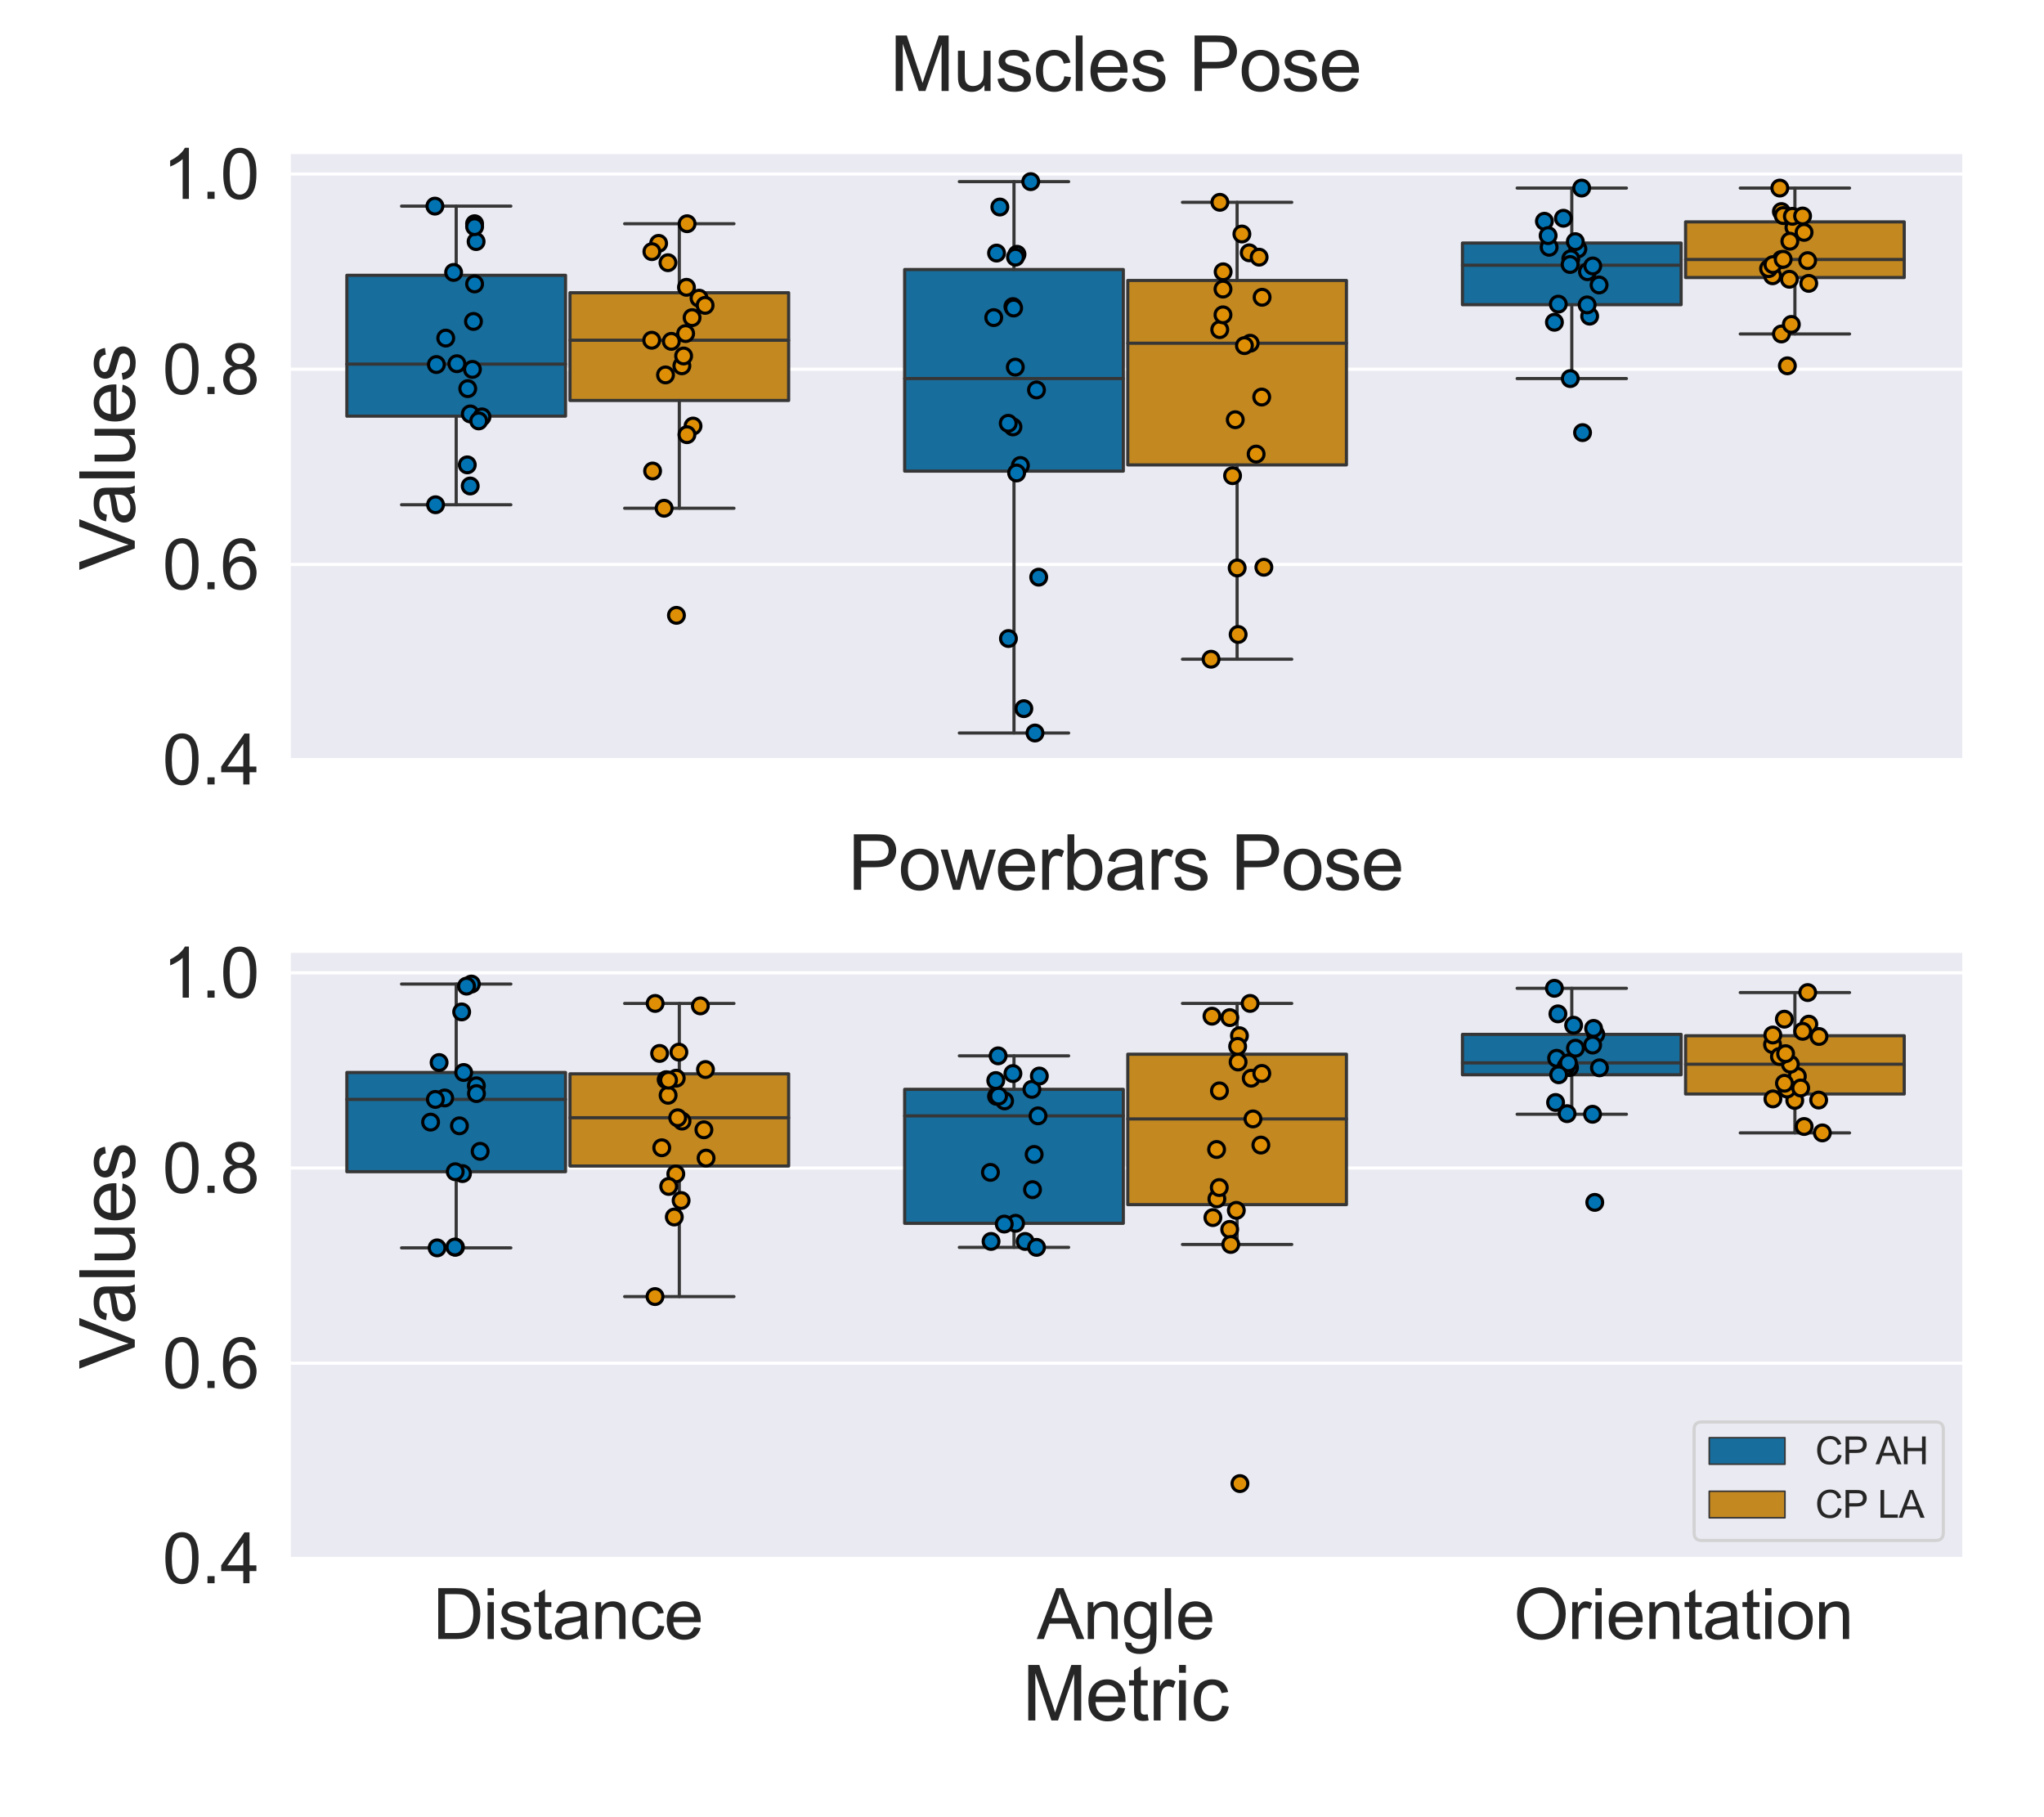 <?xml version="1.0" encoding="utf-8" standalone="no"?>
<!DOCTYPE svg PUBLIC "-//W3C//DTD SVG 1.1//EN"
  "http://www.w3.org/Graphics/SVG/1.1/DTD/svg11.dtd">
<svg xmlns:xlink="http://www.w3.org/1999/xlink" width="648pt" height="576pt" viewBox="0 0 648 576" xmlns="http://www.w3.org/2000/svg" version="1.1">
 <defs>
  <style type="text/css">*{stroke-linejoin: round; stroke-linecap: butt}</style>
 </defs>
 <g id="figure_1">
  <g id="patch_1">
   <path d="M 0 576 
L 648 576 
L 648 0 
L 0 0 
z
" style="fill: #ffffff"/>
  </g>
  <g id="axes_1">
   <g id="patch_2">
    <path d="M 91.575 241.083 
L 622.08 241.083 
L 622.08 48.84 
L 91.575 48.84 
z
" style="fill: #eaeaf2"/>
   </g>
   <g id="matplotlib.axis_1">
    <g id="xtick_1"/>
    <g id="xtick_2"/>
    <g id="xtick_3"/>
   </g>
   <g id="matplotlib.axis_2">
    <g id="ytick_1">
     <g id="line2d_1">
      <path d="M 91.575 240.777 
L 622.08 240.777 
" clip-path="url(#pbbd455b974)" style="fill: none; stroke: #ffffff; stroke-linecap: round"/>
     </g>
     <g id="text_1">
      <!-- 0.4 -->
      <g style="fill: #262626" transform="translate(51.495 248.651) scale(0.22 -0.22)">
       <defs>
        <path id="ArialMT-30" d="M 266 2259 
Q 266 3072 433 3567 
Q 600 4063 929 4331 
Q 1259 4600 1759 4600 
Q 2128 4600 2406 4451 
Q 2684 4303 2865 4023 
Q 3047 3744 3150 3342 
Q 3253 2941 3253 2259 
Q 3253 1453 3087 958 
Q 2922 463 2592 192 
Q 2263 -78 1759 -78 
Q 1097 -78 719 397 
Q 266 969 266 2259 
z
M 844 2259 
Q 844 1131 1108 757 
Q 1372 384 1759 384 
Q 2147 384 2411 759 
Q 2675 1134 2675 2259 
Q 2675 3391 2411 3762 
Q 2147 4134 1753 4134 
Q 1366 4134 1134 3806 
Q 844 3388 844 2259 
z
" transform="scale(0.016)"/>
        <path id="ArialMT-2e" d="M 581 0 
L 581 641 
L 1222 641 
L 1222 0 
L 581 0 
z
" transform="scale(0.016)"/>
        <path id="ArialMT-34" d="M 2069 0 
L 2069 1097 
L 81 1097 
L 81 1613 
L 2172 4581 
L 2631 4581 
L 2631 1613 
L 3250 1613 
L 3250 1097 
L 2631 1097 
L 2631 0 
L 2069 0 
z
M 2069 1613 
L 2069 3678 
L 634 1613 
L 2069 1613 
z
" transform="scale(0.016)"/>
       </defs>
       <use xlink:href="#ArialMT-30"/>
       <use xlink:href="#ArialMT-2e" x="55.615"/>
       <use xlink:href="#ArialMT-34" x="83.398"/>
      </g>
     </g>
    </g>
    <g id="ytick_2">
     <g id="line2d_2">
      <path d="M 91.575 178.904 
L 622.08 178.904 
" clip-path="url(#pbbd455b974)" style="fill: none; stroke: #ffffff; stroke-linecap: round"/>
     </g>
     <g id="text_2">
      <!-- 0.6 -->
      <g style="fill: #262626" transform="translate(51.495 186.778) scale(0.22 -0.22)">
       <defs>
        <path id="ArialMT-36" d="M 3184 3459 
L 2625 3416 
Q 2550 3747 2413 3897 
Q 2184 4138 1850 4138 
Q 1581 4138 1378 3988 
Q 1113 3794 959 3422 
Q 806 3050 800 2363 
Q 1003 2672 1297 2822 
Q 1591 2972 1913 2972 
Q 2475 2972 2870 2558 
Q 3266 2144 3266 1488 
Q 3266 1056 3080 686 
Q 2894 316 2569 119 
Q 2244 -78 1831 -78 
Q 1128 -78 684 439 
Q 241 956 241 2144 
Q 241 3472 731 4075 
Q 1159 4600 1884 4600 
Q 2425 4600 2770 4297 
Q 3116 3994 3184 3459 
z
M 888 1484 
Q 888 1194 1011 928 
Q 1134 663 1356 523 
Q 1578 384 1822 384 
Q 2178 384 2434 671 
Q 2691 959 2691 1453 
Q 2691 1928 2437 2201 
Q 2184 2475 1800 2475 
Q 1419 2475 1153 2201 
Q 888 1928 888 1484 
z
" transform="scale(0.016)"/>
       </defs>
       <use xlink:href="#ArialMT-30"/>
       <use xlink:href="#ArialMT-2e" x="55.615"/>
       <use xlink:href="#ArialMT-36" x="83.398"/>
      </g>
     </g>
    </g>
    <g id="ytick_3">
     <g id="line2d_3">
      <path d="M 91.575 117.031 
L 622.08 117.031 
" clip-path="url(#pbbd455b974)" style="fill: none; stroke: #ffffff; stroke-linecap: round"/>
     </g>
     <g id="text_3">
      <!-- 0.8 -->
      <g style="fill: #262626" transform="translate(51.495 124.905) scale(0.22 -0.22)">
       <defs>
        <path id="ArialMT-38" d="M 1131 2484 
Q 781 2613 612 2850 
Q 444 3088 444 3419 
Q 444 3919 803 4259 
Q 1163 4600 1759 4600 
Q 2359 4600 2725 4251 
Q 3091 3903 3091 3403 
Q 3091 3084 2923 2848 
Q 2756 2613 2416 2484 
Q 2838 2347 3058 2040 
Q 3278 1734 3278 1309 
Q 3278 722 2862 322 
Q 2447 -78 1769 -78 
Q 1091 -78 675 323 
Q 259 725 259 1325 
Q 259 1772 486 2073 
Q 713 2375 1131 2484 
z
M 1019 3438 
Q 1019 3113 1228 2906 
Q 1438 2700 1772 2700 
Q 2097 2700 2305 2904 
Q 2513 3109 2513 3406 
Q 2513 3716 2298 3927 
Q 2084 4138 1766 4138 
Q 1444 4138 1231 3931 
Q 1019 3725 1019 3438 
z
M 838 1322 
Q 838 1081 952 856 
Q 1066 631 1291 507 
Q 1516 384 1775 384 
Q 2178 384 2440 643 
Q 2703 903 2703 1303 
Q 2703 1709 2433 1975 
Q 2163 2241 1756 2241 
Q 1359 2241 1098 1978 
Q 838 1716 838 1322 
z
" transform="scale(0.016)"/>
       </defs>
       <use xlink:href="#ArialMT-30"/>
       <use xlink:href="#ArialMT-2e" x="55.615"/>
       <use xlink:href="#ArialMT-38" x="83.398"/>
      </g>
     </g>
    </g>
    <g id="ytick_4">
     <g id="line2d_4">
      <path d="M 91.575 55.158 
L 622.08 55.158 
" clip-path="url(#pbbd455b974)" style="fill: none; stroke: #ffffff; stroke-linecap: round"/>
     </g>
     <g id="text_4">
      <!-- 1.0 -->
      <g style="fill: #262626" transform="translate(51.495 63.032) scale(0.22 -0.22)">
       <defs>
        <path id="ArialMT-31" d="M 2384 0 
L 1822 0 
L 1822 3584 
Q 1619 3391 1289 3197 
Q 959 3003 697 2906 
L 697 3450 
Q 1169 3672 1522 3987 
Q 1875 4303 2022 4600 
L 2384 4600 
L 2384 0 
z
" transform="scale(0.016)"/>
       </defs>
       <use xlink:href="#ArialMT-31"/>
       <use xlink:href="#ArialMT-2e" x="55.615"/>
       <use xlink:href="#ArialMT-30" x="83.398"/>
      </g>
     </g>
    </g>
    <g id="text_5">
     <!-- Values -->
     <g style="fill: #262626" transform="translate(42.725 180.767) rotate(-90) scale(0.24 -0.24)">
      <defs>
       <path id="ArialMT-56" d="M 1803 0 
L 28 4581 
L 684 4581 
L 1875 1253 
Q 2019 853 2116 503 
Q 2222 878 2363 1253 
L 3600 4581 
L 4219 4581 
L 2425 0 
L 1803 0 
z
" transform="scale(0.016)"/>
       <path id="ArialMT-61" d="M 2588 409 
Q 2275 144 1986 34 
Q 1697 -75 1366 -75 
Q 819 -75 525 192 
Q 231 459 231 875 
Q 231 1119 342 1320 
Q 453 1522 633 1644 
Q 813 1766 1038 1828 
Q 1203 1872 1538 1913 
Q 2219 1994 2541 2106 
Q 2544 2222 2544 2253 
Q 2544 2597 2384 2738 
Q 2169 2928 1744 2928 
Q 1347 2928 1158 2789 
Q 969 2650 878 2297 
L 328 2372 
Q 403 2725 575 2942 
Q 747 3159 1072 3276 
Q 1397 3394 1825 3394 
Q 2250 3394 2515 3294 
Q 2781 3194 2906 3042 
Q 3031 2891 3081 2659 
Q 3109 2516 3109 2141 
L 3109 1391 
Q 3109 606 3145 398 
Q 3181 191 3288 0 
L 2700 0 
Q 2613 175 2588 409 
z
M 2541 1666 
Q 2234 1541 1622 1453 
Q 1275 1403 1131 1340 
Q 988 1278 909 1158 
Q 831 1038 831 891 
Q 831 666 1001 516 
Q 1172 366 1500 366 
Q 1825 366 2078 508 
Q 2331 650 2450 897 
Q 2541 1088 2541 1459 
L 2541 1666 
z
" transform="scale(0.016)"/>
       <path id="ArialMT-6c" d="M 409 0 
L 409 4581 
L 972 4581 
L 972 0 
L 409 0 
z
" transform="scale(0.016)"/>
       <path id="ArialMT-75" d="M 2597 0 
L 2597 488 
Q 2209 -75 1544 -75 
Q 1250 -75 995 37 
Q 741 150 617 320 
Q 494 491 444 738 
Q 409 903 409 1263 
L 409 3319 
L 972 3319 
L 972 1478 
Q 972 1038 1006 884 
Q 1059 663 1231 536 
Q 1403 409 1656 409 
Q 1909 409 2131 539 
Q 2353 669 2445 892 
Q 2538 1116 2538 1541 
L 2538 3319 
L 3100 3319 
L 3100 0 
L 2597 0 
z
" transform="scale(0.016)"/>
       <path id="ArialMT-65" d="M 2694 1069 
L 3275 997 
Q 3138 488 2766 206 
Q 2394 -75 1816 -75 
Q 1088 -75 661 373 
Q 234 822 234 1631 
Q 234 2469 665 2931 
Q 1097 3394 1784 3394 
Q 2450 3394 2872 2941 
Q 3294 2488 3294 1666 
Q 3294 1616 3291 1516 
L 816 1516 
Q 847 969 1125 678 
Q 1403 388 1819 388 
Q 2128 388 2347 550 
Q 2566 713 2694 1069 
z
M 847 1978 
L 2700 1978 
Q 2663 2397 2488 2606 
Q 2219 2931 1791 2931 
Q 1403 2931 1139 2672 
Q 875 2413 847 1978 
z
" transform="scale(0.016)"/>
       <path id="ArialMT-73" d="M 197 991 
L 753 1078 
Q 800 744 1014 566 
Q 1228 388 1613 388 
Q 2000 388 2187 545 
Q 2375 703 2375 916 
Q 2375 1106 2209 1216 
Q 2094 1291 1634 1406 
Q 1016 1563 777 1677 
Q 538 1791 414 1992 
Q 291 2194 291 2438 
Q 291 2659 392 2848 
Q 494 3038 669 3163 
Q 800 3259 1026 3326 
Q 1253 3394 1513 3394 
Q 1903 3394 2198 3281 
Q 2494 3169 2634 2976 
Q 2775 2784 2828 2463 
L 2278 2388 
Q 2241 2644 2061 2787 
Q 1881 2931 1553 2931 
Q 1166 2931 1000 2803 
Q 834 2675 834 2503 
Q 834 2394 903 2306 
Q 972 2216 1119 2156 
Q 1203 2125 1616 2013 
Q 2213 1853 2448 1751 
Q 2684 1650 2818 1456 
Q 2953 1263 2953 975 
Q 2953 694 2789 445 
Q 2625 197 2315 61 
Q 2006 -75 1616 -75 
Q 969 -75 630 194 
Q 291 463 197 991 
z
" transform="scale(0.016)"/>
      </defs>
      <use xlink:href="#ArialMT-56"/>
      <use xlink:href="#ArialMT-61" x="59.324"/>
      <use xlink:href="#ArialMT-6c" x="114.939"/>
      <use xlink:href="#ArialMT-75" x="137.156"/>
      <use xlink:href="#ArialMT-65" x="192.771"/>
      <use xlink:href="#ArialMT-73" x="248.387"/>
     </g>
    </g>
   </g>
   <g id="patch_3">
    <path d="M 109.966 131.906 
L 179.285 131.906 
L 179.285 87.261 
L 109.966 87.261 
L 109.966 131.906 
z
" clip-path="url(#pbbd455b974)" style="fill: #176d9c; stroke: #363636; stroke-linejoin: miter"/>
   </g>
   <g id="patch_4">
    <path d="M 180.7 126.943 
L 250.019 126.943 
L 250.019 92.789 
L 180.7 92.789 
L 180.7 126.943 
z
" clip-path="url(#pbbd455b974)" style="fill: #c38820; stroke: #363636; stroke-linejoin: miter"/>
   </g>
   <g id="patch_5">
    <path d="M 286.801 149.328 
L 356.12 149.328 
L 356.12 85.433 
L 286.801 85.433 
L 286.801 149.328 
z
" clip-path="url(#pbbd455b974)" style="fill: #176d9c; stroke: #363636; stroke-linejoin: miter"/>
   </g>
   <g id="patch_6">
    <path d="M 357.535 147.357 
L 426.854 147.357 
L 426.854 88.896 
L 357.535 88.896 
L 357.535 147.357 
z
" clip-path="url(#pbbd455b974)" style="fill: #c38820; stroke: #363636; stroke-linejoin: miter"/>
   </g>
   <g id="patch_7">
    <path d="M 463.636 96.585 
L 532.955 96.585 
L 532.955 77.039 
L 463.636 77.039 
L 463.636 96.585 
z
" clip-path="url(#pbbd455b974)" style="fill: #176d9c; stroke: #363636; stroke-linejoin: miter"/>
   </g>
   <g id="patch_8">
    <path d="M 534.37 87.969 
L 603.689 87.969 
L 603.689 70.327 
L 534.37 70.327 
L 534.37 87.969 
z
" clip-path="url(#pbbd455b974)" style="fill: #c38820; stroke: #363636; stroke-linejoin: miter"/>
   </g>
   <g id="patch_9">
    <path d="M 179.993 364.523 
L 179.993 364.523 
L 179.993 364.523 
L 179.993 364.523 
z
" clip-path="url(#pbbd455b974)" style="fill: #176d9c; stroke: #363636; stroke-width: 0.5; stroke-linejoin: miter"/>
   </g>
   <g id="patch_10">
    <path d="M 179.993 364.523 
L 179.993 364.523 
L 179.993 364.523 
L 179.993 364.523 
z
" clip-path="url(#pbbd455b974)" style="fill: #c38820; stroke: #363636; stroke-width: 0.5; stroke-linejoin: miter"/>
   </g>
   <g id="PathCollection_1"/>
   <g id="PathCollection_2"/>
   <g id="line2d_5">
    <path d="M 144.625 131.906 
L 144.625 159.995 
" clip-path="url(#pbbd455b974)" style="fill: none; stroke: #363636; stroke-linecap: round"/>
   </g>
   <g id="line2d_6">
    <path d="M 144.625 87.261 
L 144.625 65.338 
" clip-path="url(#pbbd455b974)" style="fill: none; stroke: #363636; stroke-linecap: round"/>
   </g>
   <g id="line2d_7">
    <path d="M 127.296 159.995 
L 161.955 159.995 
" clip-path="url(#pbbd455b974)" style="fill: none; stroke: #363636; stroke-linecap: round"/>
   </g>
   <g id="line2d_8">
    <path d="M 127.296 65.338 
L 161.955 65.338 
" clip-path="url(#pbbd455b974)" style="fill: none; stroke: #363636; stroke-linecap: round"/>
   </g>
   <g id="line2d_9">
    <path d="M 215.359 126.943 
L 215.359 161.103 
" clip-path="url(#pbbd455b974)" style="fill: none; stroke: #363636; stroke-linecap: round"/>
   </g>
   <g id="line2d_10">
    <path d="M 215.359 92.789 
L 215.359 70.914 
" clip-path="url(#pbbd455b974)" style="fill: none; stroke: #363636; stroke-linecap: round"/>
   </g>
   <g id="line2d_11">
    <path d="M 198.03 161.103 
L 232.689 161.103 
" clip-path="url(#pbbd455b974)" style="fill: none; stroke: #363636; stroke-linecap: round"/>
   </g>
   <g id="line2d_12">
    <path d="M 198.03 70.914 
L 232.689 70.914 
" clip-path="url(#pbbd455b974)" style="fill: none; stroke: #363636; stroke-linecap: round"/>
   </g>
   <g id="line2d_13">
    <path d="M 321.461 149.328 
L 321.461 232.345 
" clip-path="url(#pbbd455b974)" style="fill: none; stroke: #363636; stroke-linecap: round"/>
   </g>
   <g id="line2d_14">
    <path d="M 321.461 85.433 
L 321.461 57.578 
" clip-path="url(#pbbd455b974)" style="fill: none; stroke: #363636; stroke-linecap: round"/>
   </g>
   <g id="line2d_15">
    <path d="M 304.131 232.345 
L 338.79 232.345 
" clip-path="url(#pbbd455b974)" style="fill: none; stroke: #363636; stroke-linecap: round"/>
   </g>
   <g id="line2d_16">
    <path d="M 304.131 57.578 
L 338.79 57.578 
" clip-path="url(#pbbd455b974)" style="fill: none; stroke: #363636; stroke-linecap: round"/>
   </g>
   <g id="line2d_17">
    <path d="M 392.195 147.357 
L 392.195 208.956 
" clip-path="url(#pbbd455b974)" style="fill: none; stroke: #363636; stroke-linecap: round"/>
   </g>
   <g id="line2d_18">
    <path d="M 392.195 88.896 
L 392.195 64.127 
" clip-path="url(#pbbd455b974)" style="fill: none; stroke: #363636; stroke-linecap: round"/>
   </g>
   <g id="line2d_19">
    <path d="M 374.865 208.956 
L 409.524 208.956 
" clip-path="url(#pbbd455b974)" style="fill: none; stroke: #363636; stroke-linecap: round"/>
   </g>
   <g id="line2d_20">
    <path d="M 374.865 64.127 
L 409.524 64.127 
" clip-path="url(#pbbd455b974)" style="fill: none; stroke: #363636; stroke-linecap: round"/>
   </g>
   <g id="line2d_21">
    <path d="M 498.296 96.585 
L 498.296 119.999 
" clip-path="url(#pbbd455b974)" style="fill: none; stroke: #363636; stroke-linecap: round"/>
   </g>
   <g id="line2d_22">
    <path d="M 498.296 77.039 
L 498.296 59.613 
" clip-path="url(#pbbd455b974)" style="fill: none; stroke: #363636; stroke-linecap: round"/>
   </g>
   <g id="line2d_23">
    <path d="M 480.966 119.999 
L 515.625 119.999 
" clip-path="url(#pbbd455b974)" style="fill: none; stroke: #363636; stroke-linecap: round"/>
   </g>
   <g id="line2d_24">
    <path d="M 480.966 59.613 
L 515.625 59.613 
" clip-path="url(#pbbd455b974)" style="fill: none; stroke: #363636; stroke-linecap: round"/>
   </g>
   <g id="line2d_25">
    <path d="M 569.029 87.969 
L 569.029 105.858 
" clip-path="url(#pbbd455b974)" style="fill: none; stroke: #363636; stroke-linecap: round"/>
   </g>
   <g id="line2d_26">
    <path d="M 569.029 70.327 
L 569.029 59.613 
" clip-path="url(#pbbd455b974)" style="fill: none; stroke: #363636; stroke-linecap: round"/>
   </g>
   <g id="line2d_27">
    <path d="M 551.7 105.858 
L 586.359 105.858 
" clip-path="url(#pbbd455b974)" style="fill: none; stroke: #363636; stroke-linecap: round"/>
   </g>
   <g id="line2d_28">
    <path d="M 551.7 59.613 
L 586.359 59.613 
" clip-path="url(#pbbd455b974)" style="fill: none; stroke: #363636; stroke-linecap: round"/>
   </g>
   <g id="line2d_29">
    <path d="M 109.966 115.42 
L 179.285 115.42 
" clip-path="url(#pbbd455b974)" style="fill: none; stroke: #363636; stroke-linecap: round"/>
   </g>
   <g id="line2d_30">
    <path d="M 180.7 107.85 
L 250.019 107.85 
" clip-path="url(#pbbd455b974)" style="fill: none; stroke: #363636; stroke-linecap: round"/>
   </g>
   <g id="line2d_31">
    <path d="M 286.801 119.988 
L 356.12 119.988 
" clip-path="url(#pbbd455b974)" style="fill: none; stroke: #363636; stroke-linecap: round"/>
   </g>
   <g id="line2d_32">
    <path d="M 357.535 108.798 
L 426.854 108.798 
" clip-path="url(#pbbd455b974)" style="fill: none; stroke: #363636; stroke-linecap: round"/>
   </g>
   <g id="line2d_33">
    <path d="M 463.636 84.07 
L 532.955 84.07 
" clip-path="url(#pbbd455b974)" style="fill: none; stroke: #363636; stroke-linecap: round"/>
   </g>
   <g id="line2d_34">
    <path d="M 534.37 82.26 
L 603.689 82.26 
" clip-path="url(#pbbd455b974)" style="fill: none; stroke: #363636; stroke-linecap: round"/>
   </g>
   <g id="patch_11">
    <path d="M 91.575 241.083 
L 91.575 48.84 
" style="fill: none; stroke: #ffffff; stroke-width: 1.25; stroke-linejoin: miter; stroke-linecap: square"/>
   </g>
   <g id="patch_12">
    <path d="M 91.575 241.083 
L 622.08 241.083 
" style="fill: none; stroke: #ffffff; stroke-width: 1.25; stroke-linejoin: miter; stroke-linecap: square"/>
   </g>
   <g id="PathCollection_3">
    <defs>
     <path id="C0_0_88ef0191cb" d="M 0 2.5 
C 0.663 2.5 1.299 2.237 1.768 1.768 
C 2.237 1.299 2.5 0.663 2.5 -0 
C 2.5 -0.663 2.237 -1.299 1.768 -1.768 
C 1.299 -2.237 0.663 -2.5 0 -2.5 
C -0.663 -2.5 -1.299 -2.237 -1.768 -1.768 
C -2.237 -1.299 -2.5 -0.663 -2.5 0 
C -2.5 0.663 -2.237 1.299 -1.768 1.768 
C -1.299 2.237 -0.663 2.5 0 2.5 
z
"/>
    </defs>
    <g clip-path="url(#pbbd455b974)">
     <use xlink:href="#C0_0_88ef0191cb" x="137.876" y="65.338" style="fill: #0173b2; stroke: #000000"/>
    </g>
    <g clip-path="url(#pbbd455b974)">
     <use xlink:href="#C0_0_88ef0191cb" x="141.314" y="107.168" style="fill: #0173b2; stroke: #000000"/>
    </g>
    <g clip-path="url(#pbbd455b974)">
     <use xlink:href="#C0_0_88ef0191cb" x="149.766" y="117.093" style="fill: #0173b2; stroke: #000000"/>
    </g>
    <g clip-path="url(#pbbd455b974)">
     <use xlink:href="#C0_0_88ef0191cb" x="150.457" y="90.001" style="fill: #0173b2; stroke: #000000"/>
    </g>
    <g clip-path="url(#pbbd455b974)">
     <use xlink:href="#C0_0_88ef0191cb" x="150.105" y="101.889" style="fill: #0173b2; stroke: #000000"/>
    </g>
    <g clip-path="url(#pbbd455b974)">
     <use xlink:href="#C0_0_88ef0191cb" x="138.08" y="159.995" style="fill: #0173b2; stroke: #000000"/>
    </g>
    <g clip-path="url(#pbbd455b974)">
     <use xlink:href="#C0_0_88ef0191cb" x="150.939" y="76.576" style="fill: #0173b2; stroke: #000000"/>
    </g>
    <g clip-path="url(#pbbd455b974)">
     <use xlink:href="#C0_0_88ef0191cb" x="149.1" y="131.207" style="fill: #0173b2; stroke: #000000"/>
    </g>
    <g clip-path="url(#pbbd455b974)">
     <use xlink:href="#C0_0_88ef0191cb" x="138.342" y="115.551" style="fill: #0173b2; stroke: #000000"/>
    </g>
    <g clip-path="url(#pbbd455b974)">
     <use xlink:href="#C0_0_88ef0191cb" x="152.799" y="132.139" style="fill: #0173b2; stroke: #000000"/>
    </g>
    <g clip-path="url(#pbbd455b974)">
     <use xlink:href="#C0_0_88ef0191cb" x="151.764" y="133.422" style="fill: #0173b2; stroke: #000000"/>
    </g>
    <g clip-path="url(#pbbd455b974)">
     <use xlink:href="#C0_0_88ef0191cb" x="143.809" y="86.348" style="fill: #0173b2; stroke: #000000"/>
    </g>
    <g clip-path="url(#pbbd455b974)">
     <use xlink:href="#C0_0_88ef0191cb" x="150.457" y="70.914" style="fill: #0173b2; stroke: #000000"/>
    </g>
    <g clip-path="url(#pbbd455b974)">
     <use xlink:href="#C0_0_88ef0191cb" x="149.071" y="154.047" style="fill: #0173b2; stroke: #000000"/>
    </g>
    <g clip-path="url(#pbbd455b974)">
     <use xlink:href="#C0_0_88ef0191cb" x="148.141" y="147.348" style="fill: #0173b2; stroke: #000000"/>
    </g>
    <g clip-path="url(#pbbd455b974)">
     <use xlink:href="#C0_0_88ef0191cb" x="150.463" y="71.841" style="fill: #0173b2; stroke: #000000"/>
    </g>
    <g clip-path="url(#pbbd455b974)">
     <use xlink:href="#C0_0_88ef0191cb" x="148.288" y="123.189" style="fill: #0173b2; stroke: #000000"/>
    </g>
    <g clip-path="url(#pbbd455b974)">
     <use xlink:href="#C0_0_88ef0191cb" x="144.847" y="115.289" style="fill: #0173b2; stroke: #000000"/>
    </g>
   </g>
   <g id="PathCollection_4">
    <defs>
     <path id="C1_0_6a7a6ba498" d="M 0 2.5 
C 0.663 2.5 1.299 2.237 1.768 1.768 
C 2.237 1.299 2.5 0.663 2.5 -0 
C 2.5 -0.663 2.237 -1.299 1.768 -1.768 
C 1.299 -2.237 0.663 -2.5 0 -2.5 
C -0.663 -2.5 -1.299 -2.237 -1.768 -1.768 
C -2.237 -1.299 -2.5 -0.663 -2.5 0 
C -2.5 0.663 -2.237 1.299 -1.768 1.768 
C -1.299 2.237 -0.663 2.5 0 2.5 
z
"/>
    </defs>
    <g clip-path="url(#pbbd455b974)">
     <use xlink:href="#C1_0_6a7a6ba498" x="212.832" y="108.199" style="fill: #de8f05; stroke: #000000"/>
    </g>
    <g clip-path="url(#pbbd455b974)">
     <use xlink:href="#C1_0_6a7a6ba498" x="210.988" y="118.839" style="fill: #de8f05; stroke: #000000"/>
    </g>
    <g clip-path="url(#pbbd455b974)">
     <use xlink:href="#C1_0_6a7a6ba498" x="208.803" y="77.143" style="fill: #de8f05; stroke: #000000"/>
    </g>
    <g clip-path="url(#pbbd455b974)">
     <use xlink:href="#C1_0_6a7a6ba498" x="219.707" y="135.046" style="fill: #de8f05; stroke: #000000"/>
    </g>
    <g clip-path="url(#pbbd455b974)">
     <use xlink:href="#C1_0_6a7a6ba498" x="216.173" y="115.947" style="fill: #de8f05; stroke: #000000"/>
    </g>
    <g clip-path="url(#pbbd455b974)">
     <use xlink:href="#C1_0_6a7a6ba498" x="214.452" y="195.046" style="fill: #de8f05; stroke: #000000"/>
    </g>
    <g clip-path="url(#pbbd455b974)">
     <use xlink:href="#C1_0_6a7a6ba498" x="221.613" y="94.513" style="fill: #de8f05; stroke: #000000"/>
    </g>
    <g clip-path="url(#pbbd455b974)">
     <use xlink:href="#C1_0_6a7a6ba498" x="216.728" y="112.838" style="fill: #de8f05; stroke: #000000"/>
    </g>
    <g clip-path="url(#pbbd455b974)">
     <use xlink:href="#C1_0_6a7a6ba498" x="211.762" y="83.269" style="fill: #de8f05; stroke: #000000"/>
    </g>
    <g clip-path="url(#pbbd455b974)">
     <use xlink:href="#C1_0_6a7a6ba498" x="223.537" y="96.791" style="fill: #de8f05; stroke: #000000"/>
    </g>
    <g clip-path="url(#pbbd455b974)">
     <use xlink:href="#C1_0_6a7a6ba498" x="206.665" y="79.767" style="fill: #de8f05; stroke: #000000"/>
    </g>
    <g clip-path="url(#pbbd455b974)">
     <use xlink:href="#C1_0_6a7a6ba498" x="210.547" y="161.103" style="fill: #de8f05; stroke: #000000"/>
    </g>
    <g clip-path="url(#pbbd455b974)">
     <use xlink:href="#C1_0_6a7a6ba498" x="219.41" y="100.683" style="fill: #de8f05; stroke: #000000"/>
    </g>
    <g clip-path="url(#pbbd455b974)">
     <use xlink:href="#C1_0_6a7a6ba498" x="217.824" y="70.914" style="fill: #de8f05; stroke: #000000"/>
    </g>
    <g clip-path="url(#pbbd455b974)">
     <use xlink:href="#C1_0_6a7a6ba498" x="217.777" y="137.783" style="fill: #de8f05; stroke: #000000"/>
    </g>
    <g clip-path="url(#pbbd455b974)">
     <use xlink:href="#C1_0_6a7a6ba498" x="217.63" y="91.066" style="fill: #de8f05; stroke: #000000"/>
    </g>
    <g clip-path="url(#pbbd455b974)">
     <use xlink:href="#C1_0_6a7a6ba498" x="206.611" y="107.85" style="fill: #de8f05; stroke: #000000"/>
    </g>
    <g clip-path="url(#pbbd455b974)">
     <use xlink:href="#C1_0_6a7a6ba498" x="206.891" y="149.296" style="fill: #de8f05; stroke: #000000"/>
    </g>
    <g clip-path="url(#pbbd455b974)">
     <use xlink:href="#C1_0_6a7a6ba498" x="217.366" y="105.727" style="fill: #de8f05; stroke: #000000"/>
    </g>
   </g>
   <g id="PathCollection_5">
    <defs>
     <path id="C2_0_e41ddd081b" d="M 0 2.5 
C 0.663 2.5 1.299 2.237 1.768 1.768 
C 2.237 1.299 2.5 0.663 2.5 -0 
C 2.5 -0.663 2.237 -1.299 1.768 -1.768 
C 1.299 -2.237 0.663 -2.5 0 -2.5 
C -0.663 -2.5 -1.299 -2.237 -1.768 -1.768 
C -2.237 -1.299 -2.5 -0.663 -2.5 0 
C -2.5 0.663 -2.237 1.299 -1.768 1.768 
C -1.299 2.237 -0.663 2.5 0 2.5 
z
"/>
    </defs>
    <g clip-path="url(#pbbd455b974)">
     <use xlink:href="#C2_0_e41ddd081b" x="326.771" y="57.578" style="fill: #0173b2; stroke: #000000"/>
    </g>
    <g clip-path="url(#pbbd455b974)">
     <use xlink:href="#C2_0_e41ddd081b" x="321.88" y="116.372" style="fill: #0173b2; stroke: #000000"/>
    </g>
    <g clip-path="url(#pbbd455b974)">
     <use xlink:href="#C2_0_e41ddd081b" x="321.132" y="135.319" style="fill: #0173b2; stroke: #000000"/>
    </g>
    <g clip-path="url(#pbbd455b974)">
     <use xlink:href="#C2_0_e41ddd081b" x="322.411" y="80.596" style="fill: #0173b2; stroke: #000000"/>
    </g>
    <g clip-path="url(#pbbd455b974)">
     <use xlink:href="#C2_0_e41ddd081b" x="319.636" y="134.174" style="fill: #0173b2; stroke: #000000"/>
    </g>
    <g clip-path="url(#pbbd455b974)">
     <use xlink:href="#C2_0_e41ddd081b" x="324.589" y="224.628" style="fill: #0173b2; stroke: #000000"/>
    </g>
    <g clip-path="url(#pbbd455b974)">
     <use xlink:href="#C2_0_e41ddd081b" x="321.12" y="97.18" style="fill: #0173b2; stroke: #000000"/>
    </g>
    <g clip-path="url(#pbbd455b974)">
     <use xlink:href="#C2_0_e41ddd081b" x="315.041" y="100.67" style="fill: #0173b2; stroke: #000000"/>
    </g>
    <g clip-path="url(#pbbd455b974)">
     <use xlink:href="#C2_0_e41ddd081b" x="323.496" y="147.549" style="fill: #0173b2; stroke: #000000"/>
    </g>
    <g clip-path="url(#pbbd455b974)">
     <use xlink:href="#C2_0_e41ddd081b" x="322.29" y="149.921" style="fill: #0173b2; stroke: #000000"/>
    </g>
    <g clip-path="url(#pbbd455b974)">
     <use xlink:href="#C2_0_e41ddd081b" x="328.118" y="232.345" style="fill: #0173b2; stroke: #000000"/>
    </g>
    <g clip-path="url(#pbbd455b974)">
     <use xlink:href="#C2_0_e41ddd081b" x="315.933" y="80.219" style="fill: #0173b2; stroke: #000000"/>
    </g>
    <g clip-path="url(#pbbd455b974)">
     <use xlink:href="#C2_0_e41ddd081b" x="321.932" y="81.517" style="fill: #0173b2; stroke: #000000"/>
    </g>
    <g clip-path="url(#pbbd455b974)">
     <use xlink:href="#C2_0_e41ddd081b" x="329.296" y="182.945" style="fill: #0173b2; stroke: #000000"/>
    </g>
    <g clip-path="url(#pbbd455b974)">
     <use xlink:href="#C2_0_e41ddd081b" x="319.703" y="202.396" style="fill: #0173b2; stroke: #000000"/>
    </g>
    <g clip-path="url(#pbbd455b974)">
     <use xlink:href="#C2_0_e41ddd081b" x="316.979" y="65.621" style="fill: #0173b2; stroke: #000000"/>
    </g>
    <g clip-path="url(#pbbd455b974)">
     <use xlink:href="#C2_0_e41ddd081b" x="328.597" y="123.605" style="fill: #0173b2; stroke: #000000"/>
    </g>
    <g clip-path="url(#pbbd455b974)">
     <use xlink:href="#C2_0_e41ddd081b" x="321.35" y="97.633" style="fill: #0173b2; stroke: #000000"/>
    </g>
   </g>
   <g id="PathCollection_6">
    <defs>
     <path id="C3_0_35209b1db9" d="M 0 2.5 
C 0.663 2.5 1.299 2.237 1.768 1.768 
C 2.237 1.299 2.5 0.663 2.5 -0 
C 2.5 -0.663 2.237 -1.299 1.768 -1.768 
C 1.299 -2.237 0.663 -2.5 0 -2.5 
C -0.663 -2.5 -1.299 -2.237 -1.768 -1.768 
C -2.237 -1.299 -2.5 -0.663 -2.5 0 
C -2.5 0.663 -2.237 1.299 -1.768 1.768 
C -1.299 2.237 -0.663 2.5 0 2.5 
z
"/>
    </defs>
    <g clip-path="url(#pbbd455b974)">
     <use xlink:href="#C3_0_35209b1db9" x="386.689" y="104.481" style="fill: #de8f05; stroke: #000000"/>
    </g>
    <g clip-path="url(#pbbd455b974)">
     <use xlink:href="#C3_0_35209b1db9" x="387.714" y="99.795" style="fill: #de8f05; stroke: #000000"/>
    </g>
    <g clip-path="url(#pbbd455b974)">
     <use xlink:href="#C3_0_35209b1db9" x="387.768" y="86.155" style="fill: #de8f05; stroke: #000000"/>
    </g>
    <g clip-path="url(#pbbd455b974)">
     <use xlink:href="#C3_0_35209b1db9" x="390.755" y="150.782" style="fill: #de8f05; stroke: #000000"/>
    </g>
    <g clip-path="url(#pbbd455b974)">
     <use xlink:href="#C3_0_35209b1db9" x="398.224" y="143.931" style="fill: #de8f05; stroke: #000000"/>
    </g>
    <g clip-path="url(#pbbd455b974)">
     <use xlink:href="#C3_0_35209b1db9" x="383.938" y="208.956" style="fill: #de8f05; stroke: #000000"/>
    </g>
    <g clip-path="url(#pbbd455b974)">
     <use xlink:href="#C3_0_35209b1db9" x="391.612" y="133.04" style="fill: #de8f05; stroke: #000000"/>
    </g>
    <g clip-path="url(#pbbd455b974)">
     <use xlink:href="#C3_0_35209b1db9" x="396.334" y="108.798" style="fill: #de8f05; stroke: #000000"/>
    </g>
    <g clip-path="url(#pbbd455b974)">
     <use xlink:href="#C3_0_35209b1db9" x="396.033" y="80.137" style="fill: #de8f05; stroke: #000000"/>
    </g>
    <g clip-path="url(#pbbd455b974)">
     <use xlink:href="#C3_0_35209b1db9" x="386.735" y="64.127" style="fill: #de8f05; stroke: #000000"/>
    </g>
    <g clip-path="url(#pbbd455b974)">
     <use xlink:href="#C3_0_35209b1db9" x="387.72" y="91.636" style="fill: #de8f05; stroke: #000000"/>
    </g>
    <g clip-path="url(#pbbd455b974)">
     <use xlink:href="#C3_0_35209b1db9" x="392.522" y="201.113" style="fill: #de8f05; stroke: #000000"/>
    </g>
    <g clip-path="url(#pbbd455b974)">
     <use xlink:href="#C3_0_35209b1db9" x="393.713" y="74.173" style="fill: #de8f05; stroke: #000000"/>
    </g>
    <g clip-path="url(#pbbd455b974)">
     <use xlink:href="#C3_0_35209b1db9" x="399.174" y="81.517" style="fill: #de8f05; stroke: #000000"/>
    </g>
    <g clip-path="url(#pbbd455b974)">
     <use xlink:href="#C3_0_35209b1db9" x="392.216" y="180.028" style="fill: #de8f05; stroke: #000000"/>
    </g>
    <g clip-path="url(#pbbd455b974)">
     <use xlink:href="#C3_0_35209b1db9" x="400.12" y="94.227" style="fill: #de8f05; stroke: #000000"/>
    </g>
    <g clip-path="url(#pbbd455b974)">
     <use xlink:href="#C3_0_35209b1db9" x="394.519" y="109.554" style="fill: #de8f05; stroke: #000000"/>
    </g>
    <g clip-path="url(#pbbd455b974)">
     <use xlink:href="#C3_0_35209b1db9" x="400.679" y="179.807" style="fill: #de8f05; stroke: #000000"/>
    </g>
    <g clip-path="url(#pbbd455b974)">
     <use xlink:href="#C3_0_35209b1db9" x="399.993" y="125.858" style="fill: #de8f05; stroke: #000000"/>
    </g>
   </g>
   <g id="PathCollection_7">
    <defs>
     <path id="C4_0_0d9dd0f2e9" d="M 0 2.5 
C 0.663 2.5 1.299 2.237 1.768 1.768 
C 2.237 1.299 2.5 0.663 2.5 -0 
C 2.5 -0.663 2.237 -1.299 1.768 -1.768 
C 1.299 -2.237 0.663 -2.5 0 -2.5 
C -0.663 -2.5 -1.299 -2.237 -1.768 -1.768 
C -2.237 -1.299 -2.5 -0.663 -2.5 0 
C -2.5 0.663 -2.237 1.299 -1.768 1.768 
C -1.299 2.237 -0.663 2.5 0 2.5 
z
"/>
    </defs>
    <g clip-path="url(#pbbd455b974)">
     <use xlink:href="#C4_0_0d9dd0f2e9" x="503.267" y="86.126" style="fill: #0173b2; stroke: #000000"/>
    </g>
    <g clip-path="url(#pbbd455b974)">
     <use xlink:href="#C4_0_0d9dd0f2e9" x="501.71" y="137.126" style="fill: #0173b2; stroke: #000000"/>
    </g>
    <g clip-path="url(#pbbd455b974)">
     <use xlink:href="#C4_0_0d9dd0f2e9" x="503.959" y="100.215" style="fill: #0173b2; stroke: #000000"/>
    </g>
    <g clip-path="url(#pbbd455b974)">
     <use xlink:href="#C4_0_0d9dd0f2e9" x="500.229" y="78.903" style="fill: #0173b2; stroke: #000000"/>
    </g>
    <g clip-path="url(#pbbd455b974)">
     <use xlink:href="#C4_0_0d9dd0f2e9" x="494.023" y="96.407" style="fill: #0173b2; stroke: #000000"/>
    </g>
    <g clip-path="url(#pbbd455b974)">
     <use xlink:href="#C4_0_0d9dd0f2e9" x="503.16" y="96.644" style="fill: #0173b2; stroke: #000000"/>
    </g>
    <g clip-path="url(#pbbd455b974)">
     <use xlink:href="#C4_0_0d9dd0f2e9" x="506.953" y="90.33" style="fill: #0173b2; stroke: #000000"/>
    </g>
    <g clip-path="url(#pbbd455b974)">
     <use xlink:href="#C4_0_0d9dd0f2e9" x="492.79" y="102.149" style="fill: #0173b2; stroke: #000000"/>
    </g>
    <g clip-path="url(#pbbd455b974)">
     <use xlink:href="#C4_0_0d9dd0f2e9" x="504.944" y="84.301" style="fill: #0173b2; stroke: #000000"/>
    </g>
    <g clip-path="url(#pbbd455b974)">
     <use xlink:href="#C4_0_0d9dd0f2e9" x="497.983" y="82.019" style="fill: #0173b2; stroke: #000000"/>
    </g>
    <g clip-path="url(#pbbd455b974)">
     <use xlink:href="#C4_0_0d9dd0f2e9" x="497.817" y="119.999" style="fill: #0173b2; stroke: #000000"/>
    </g>
    <g clip-path="url(#pbbd455b974)">
     <use xlink:href="#C4_0_0d9dd0f2e9" x="491.121" y="78.377" style="fill: #0173b2; stroke: #000000"/>
    </g>
    <g clip-path="url(#pbbd455b974)">
     <use xlink:href="#C4_0_0d9dd0f2e9" x="501.431" y="59.613" style="fill: #0173b2; stroke: #000000"/>
    </g>
    <g clip-path="url(#pbbd455b974)">
     <use xlink:href="#C4_0_0d9dd0f2e9" x="495.64" y="69.18" style="fill: #0173b2; stroke: #000000"/>
    </g>
    <g clip-path="url(#pbbd455b974)">
     <use xlink:href="#C4_0_0d9dd0f2e9" x="497.761" y="83.839" style="fill: #0173b2; stroke: #000000"/>
    </g>
    <g clip-path="url(#pbbd455b974)">
     <use xlink:href="#C4_0_0d9dd0f2e9" x="499.417" y="76.593" style="fill: #0173b2; stroke: #000000"/>
    </g>
    <g clip-path="url(#pbbd455b974)">
     <use xlink:href="#C4_0_0d9dd0f2e9" x="489.617" y="70.132" style="fill: #0173b2; stroke: #000000"/>
    </g>
    <g clip-path="url(#pbbd455b974)">
     <use xlink:href="#C4_0_0d9dd0f2e9" x="490.798" y="74.678" style="fill: #0173b2; stroke: #000000"/>
    </g>
   </g>
   <g id="PathCollection_8">
    <defs>
     <path id="C5_0_c778658100" d="M 0 2.5 
C 0.663 2.5 1.299 2.237 1.768 1.768 
C 2.237 1.299 2.5 0.663 2.5 -0 
C 2.5 -0.663 2.237 -1.299 1.768 -1.768 
C 1.299 -2.237 0.663 -2.5 0 -2.5 
C -0.663 -2.5 -1.299 -2.237 -1.768 -1.768 
C -2.237 -1.299 -2.5 -0.663 -2.5 0 
C -2.5 0.663 -2.237 1.299 -1.768 1.768 
C -1.299 2.237 -0.663 2.5 0 2.5 
z
"/>
    </defs>
    <g clip-path="url(#pbbd455b974)">
     <use xlink:href="#C5_0_c778658100" x="568.724" y="72.09" style="fill: #de8f05; stroke: #000000"/>
    </g>
    <g clip-path="url(#pbbd455b974)">
     <use xlink:href="#C5_0_c778658100" x="564.753" y="105.858" style="fill: #de8f05; stroke: #000000"/>
    </g>
    <g clip-path="url(#pbbd455b974)">
     <use xlink:href="#C5_0_c778658100" x="561.961" y="87.415" style="fill: #de8f05; stroke: #000000"/>
    </g>
    <g clip-path="url(#pbbd455b974)">
     <use xlink:href="#C5_0_c778658100" x="573.071" y="82.611" style="fill: #de8f05; stroke: #000000"/>
    </g>
    <g clip-path="url(#pbbd455b974)">
     <use xlink:href="#C5_0_c778658100" x="567.899" y="102.833" style="fill: #de8f05; stroke: #000000"/>
    </g>
    <g clip-path="url(#pbbd455b974)">
     <use xlink:href="#C5_0_c778658100" x="567.28" y="88.523" style="fill: #de8f05; stroke: #000000"/>
    </g>
    <g clip-path="url(#pbbd455b974)">
     <use xlink:href="#C5_0_c778658100" x="566.639" y="115.954" style="fill: #de8f05; stroke: #000000"/>
    </g>
    <g clip-path="url(#pbbd455b974)">
     <use xlink:href="#C5_0_c778658100" x="560.687" y="85.148" style="fill: #de8f05; stroke: #000000"/>
    </g>
    <g clip-path="url(#pbbd455b974)">
     <use xlink:href="#C5_0_c778658100" x="573.419" y="89.823" style="fill: #de8f05; stroke: #000000"/>
    </g>
    <g clip-path="url(#pbbd455b974)">
     <use xlink:href="#C5_0_c778658100" x="571.939" y="73.655" style="fill: #de8f05; stroke: #000000"/>
    </g>
    <g clip-path="url(#pbbd455b974)">
     <use xlink:href="#C5_0_c778658100" x="564.739" y="82.26" style="fill: #de8f05; stroke: #000000"/>
    </g>
    <g clip-path="url(#pbbd455b974)">
     <use xlink:href="#C5_0_c778658100" x="562.061" y="83.876" style="fill: #de8f05; stroke: #000000"/>
    </g>
    <g clip-path="url(#pbbd455b974)">
     <use xlink:href="#C5_0_c778658100" x="564.747" y="67.061" style="fill: #de8f05; stroke: #000000"/>
    </g>
    <g clip-path="url(#pbbd455b974)">
     <use xlink:href="#C5_0_c778658100" x="564.243" y="59.613" style="fill: #de8f05; stroke: #000000"/>
    </g>
    <g clip-path="url(#pbbd455b974)">
     <use xlink:href="#C5_0_c778658100" x="565.333" y="68.328" style="fill: #de8f05; stroke: #000000"/>
    </g>
    <g clip-path="url(#pbbd455b974)">
     <use xlink:href="#C5_0_c778658100" x="565.316" y="82.199" style="fill: #de8f05; stroke: #000000"/>
    </g>
    <g clip-path="url(#pbbd455b974)">
     <use xlink:href="#C5_0_c778658100" x="568.227" y="68.563" style="fill: #de8f05; stroke: #000000"/>
    </g>
    <g clip-path="url(#pbbd455b974)">
     <use xlink:href="#C5_0_c778658100" x="567.434" y="76.46" style="fill: #de8f05; stroke: #000000"/>
    </g>
    <g clip-path="url(#pbbd455b974)">
     <use xlink:href="#C5_0_c778658100" x="571.466" y="68.464" style="fill: #de8f05; stroke: #000000"/>
    </g>
   </g>
   <g id="text_6">
    <!-- Muscles Pose -->
    <g style="fill: #262626" transform="translate(282.135 28.84) scale(0.24 -0.24)">
     <defs>
      <path id="ArialMT-4d" d="M 475 0 
L 475 4581 
L 1388 4581 
L 2472 1338 
Q 2622 884 2691 659 
Q 2769 909 2934 1394 
L 4031 4581 
L 4847 4581 
L 4847 0 
L 4263 0 
L 4263 3834 
L 2931 0 
L 2384 0 
L 1059 3900 
L 1059 0 
L 475 0 
z
" transform="scale(0.016)"/>
      <path id="ArialMT-63" d="M 2588 1216 
L 3141 1144 
Q 3050 572 2676 248 
Q 2303 -75 1759 -75 
Q 1078 -75 664 370 
Q 250 816 250 1647 
Q 250 2184 428 2587 
Q 606 2991 970 3192 
Q 1334 3394 1763 3394 
Q 2303 3394 2647 3120 
Q 2991 2847 3088 2344 
L 2541 2259 
Q 2463 2594 2264 2762 
Q 2066 2931 1784 2931 
Q 1359 2931 1093 2626 
Q 828 2322 828 1663 
Q 828 994 1084 691 
Q 1341 388 1753 388 
Q 2084 388 2306 591 
Q 2528 794 2588 1216 
z
" transform="scale(0.016)"/>
      <path id="ArialMT-20" transform="scale(0.016)"/>
      <path id="ArialMT-50" d="M 494 0 
L 494 4581 
L 2222 4581 
Q 2678 4581 2919 4538 
Q 3256 4481 3484 4323 
Q 3713 4166 3852 3881 
Q 3991 3597 3991 3256 
Q 3991 2672 3619 2267 
Q 3247 1863 2275 1863 
L 1100 1863 
L 1100 0 
L 494 0 
z
M 1100 2403 
L 2284 2403 
Q 2872 2403 3119 2622 
Q 3366 2841 3366 3238 
Q 3366 3525 3220 3729 
Q 3075 3934 2838 4000 
Q 2684 4041 2272 4041 
L 1100 4041 
L 1100 2403 
z
" transform="scale(0.016)"/>
      <path id="ArialMT-6f" d="M 213 1659 
Q 213 2581 725 3025 
Q 1153 3394 1769 3394 
Q 2453 3394 2887 2945 
Q 3322 2497 3322 1706 
Q 3322 1066 3130 698 
Q 2938 331 2570 128 
Q 2203 -75 1769 -75 
Q 1072 -75 642 372 
Q 213 819 213 1659 
z
M 791 1659 
Q 791 1022 1069 705 
Q 1347 388 1769 388 
Q 2188 388 2466 706 
Q 2744 1025 2744 1678 
Q 2744 2294 2464 2611 
Q 2184 2928 1769 2928 
Q 1347 2928 1069 2612 
Q 791 2297 791 1659 
z
" transform="scale(0.016)"/>
     </defs>
     <use xlink:href="#ArialMT-4d"/>
     <use xlink:href="#ArialMT-75" x="83.301"/>
     <use xlink:href="#ArialMT-73" x="138.916"/>
     <use xlink:href="#ArialMT-63" x="188.916"/>
     <use xlink:href="#ArialMT-6c" x="238.916"/>
     <use xlink:href="#ArialMT-65" x="261.133"/>
     <use xlink:href="#ArialMT-73" x="316.748"/>
     <use xlink:href="#ArialMT-20" x="366.748"/>
     <use xlink:href="#ArialMT-50" x="394.531"/>
     <use xlink:href="#ArialMT-6f" x="461.23"/>
     <use xlink:href="#ArialMT-73" x="516.846"/>
     <use xlink:href="#ArialMT-65" x="566.846"/>
    </g>
   </g>
  </g>
  <g id="axes_2">
   <g id="patch_13">
    <path d="M 91.575 494.28 
L 622.08 494.28 
L 622.08 302.037 
L 91.575 302.037 
z
" style="fill: #eaeaf2"/>
   </g>
   <g id="matplotlib.axis_3">
    <g id="xtick_4">
     <g id="text_7">
      <!-- Distance -->
      <g style="fill: #262626" transform="translate(137.197 519.527) scale(0.22 -0.22)">
       <defs>
        <path id="ArialMT-44" d="M 494 0 
L 494 4581 
L 2072 4581 
Q 2606 4581 2888 4516 
Q 3281 4425 3559 4188 
Q 3922 3881 4101 3404 
Q 4281 2928 4281 2316 
Q 4281 1794 4159 1391 
Q 4038 988 3847 723 
Q 3656 459 3429 307 
Q 3203 156 2883 78 
Q 2563 0 2147 0 
L 494 0 
z
M 1100 541 
L 2078 541 
Q 2531 541 2789 625 
Q 3047 709 3200 863 
Q 3416 1078 3536 1442 
Q 3656 1806 3656 2325 
Q 3656 3044 3420 3430 
Q 3184 3816 2847 3947 
Q 2603 4041 2063 4041 
L 1100 4041 
L 1100 541 
z
" transform="scale(0.016)"/>
        <path id="ArialMT-69" d="M 425 3934 
L 425 4581 
L 988 4581 
L 988 3934 
L 425 3934 
z
M 425 0 
L 425 3319 
L 988 3319 
L 988 0 
L 425 0 
z
" transform="scale(0.016)"/>
        <path id="ArialMT-74" d="M 1650 503 
L 1731 6 
Q 1494 -44 1306 -44 
Q 1000 -44 831 53 
Q 663 150 594 308 
Q 525 466 525 972 
L 525 2881 
L 113 2881 
L 113 3319 
L 525 3319 
L 525 4141 
L 1084 4478 
L 1084 3319 
L 1650 3319 
L 1650 2881 
L 1084 2881 
L 1084 941 
Q 1084 700 1114 631 
Q 1144 563 1211 522 
Q 1278 481 1403 481 
Q 1497 481 1650 503 
z
" transform="scale(0.016)"/>
        <path id="ArialMT-6e" d="M 422 0 
L 422 3319 
L 928 3319 
L 928 2847 
Q 1294 3394 1984 3394 
Q 2284 3394 2536 3286 
Q 2788 3178 2913 3003 
Q 3038 2828 3088 2588 
Q 3119 2431 3119 2041 
L 3119 0 
L 2556 0 
L 2556 2019 
Q 2556 2363 2490 2533 
Q 2425 2703 2258 2804 
Q 2091 2906 1866 2906 
Q 1506 2906 1245 2678 
Q 984 2450 984 1813 
L 984 0 
L 422 0 
z
" transform="scale(0.016)"/>
       </defs>
       <use xlink:href="#ArialMT-44"/>
       <use xlink:href="#ArialMT-69" x="72.217"/>
       <use xlink:href="#ArialMT-73" x="94.434"/>
       <use xlink:href="#ArialMT-74" x="144.434"/>
       <use xlink:href="#ArialMT-61" x="172.217"/>
       <use xlink:href="#ArialMT-6e" x="227.832"/>
       <use xlink:href="#ArialMT-63" x="283.447"/>
       <use xlink:href="#ArialMT-65" x="333.447"/>
      </g>
     </g>
    </g>
    <g id="xtick_5">
     <g id="text_8">
      <!-- Angle -->
      <g style="fill: #262626" transform="translate(328.695 519.527) scale(0.22 -0.22)">
       <defs>
        <path id="ArialMT-41" d="M -9 0 
L 1750 4581 
L 2403 4581 
L 4278 0 
L 3588 0 
L 3053 1388 
L 1138 1388 
L 634 0 
L -9 0 
z
M 1313 1881 
L 2866 1881 
L 2388 3150 
Q 2169 3728 2063 4100 
Q 1975 3659 1816 3225 
L 1313 1881 
z
" transform="scale(0.016)"/>
        <path id="ArialMT-67" d="M 319 -275 
L 866 -356 
Q 900 -609 1056 -725 
Q 1266 -881 1628 -881 
Q 2019 -881 2231 -725 
Q 2444 -569 2519 -288 
Q 2563 -116 2559 434 
Q 2191 0 1641 0 
Q 956 0 581 494 
Q 206 988 206 1678 
Q 206 2153 378 2554 
Q 550 2956 876 3175 
Q 1203 3394 1644 3394 
Q 2231 3394 2613 2919 
L 2613 3319 
L 3131 3319 
L 3131 450 
Q 3131 -325 2973 -648 
Q 2816 -972 2473 -1159 
Q 2131 -1347 1631 -1347 
Q 1038 -1347 672 -1080 
Q 306 -813 319 -275 
z
M 784 1719 
Q 784 1066 1043 766 
Q 1303 466 1694 466 
Q 2081 466 2343 764 
Q 2606 1063 2606 1700 
Q 2606 2309 2336 2618 
Q 2066 2928 1684 2928 
Q 1309 2928 1046 2623 
Q 784 2319 784 1719 
z
" transform="scale(0.016)"/>
       </defs>
       <use xlink:href="#ArialMT-41"/>
       <use xlink:href="#ArialMT-6e" x="66.699"/>
       <use xlink:href="#ArialMT-67" x="122.314"/>
       <use xlink:href="#ArialMT-6c" x="177.93"/>
       <use xlink:href="#ArialMT-65" x="200.146"/>
      </g>
     </g>
    </g>
    <g id="xtick_6">
     <g id="text_9">
      <!-- Orientation -->
      <g style="fill: #262626" transform="translate(479.859 519.527) scale(0.22 -0.22)">
       <defs>
        <path id="ArialMT-4f" d="M 309 2231 
Q 309 3372 921 4017 
Q 1534 4663 2503 4663 
Q 3138 4663 3647 4359 
Q 4156 4056 4423 3514 
Q 4691 2972 4691 2284 
Q 4691 1588 4409 1038 
Q 4128 488 3612 205 
Q 3097 -78 2500 -78 
Q 1853 -78 1343 234 
Q 834 547 571 1087 
Q 309 1628 309 2231 
z
M 934 2222 
Q 934 1394 1379 917 
Q 1825 441 2497 441 
Q 3181 441 3623 922 
Q 4066 1403 4066 2288 
Q 4066 2847 3877 3264 
Q 3688 3681 3323 3911 
Q 2959 4141 2506 4141 
Q 1863 4141 1398 3698 
Q 934 3256 934 2222 
z
" transform="scale(0.016)"/>
        <path id="ArialMT-72" d="M 416 0 
L 416 3319 
L 922 3319 
L 922 2816 
Q 1116 3169 1280 3281 
Q 1444 3394 1641 3394 
Q 1925 3394 2219 3213 
L 2025 2691 
Q 1819 2813 1613 2813 
Q 1428 2813 1281 2702 
Q 1134 2591 1072 2394 
Q 978 2094 978 1738 
L 978 0 
L 416 0 
z
" transform="scale(0.016)"/>
       </defs>
       <use xlink:href="#ArialMT-4f"/>
       <use xlink:href="#ArialMT-72" x="77.783"/>
       <use xlink:href="#ArialMT-69" x="111.084"/>
       <use xlink:href="#ArialMT-65" x="133.301"/>
       <use xlink:href="#ArialMT-6e" x="188.916"/>
       <use xlink:href="#ArialMT-74" x="244.531"/>
       <use xlink:href="#ArialMT-61" x="272.314"/>
       <use xlink:href="#ArialMT-74" x="327.93"/>
       <use xlink:href="#ArialMT-69" x="355.713"/>
       <use xlink:href="#ArialMT-6f" x="377.93"/>
       <use xlink:href="#ArialMT-6e" x="433.545"/>
      </g>
     </g>
    </g>
    <g id="text_10">
     <!-- Metric -->
     <g style="fill: #262626" transform="translate(324.163 545.336) scale(0.24 -0.24)">
      <use xlink:href="#ArialMT-4d"/>
      <use xlink:href="#ArialMT-65" x="83.301"/>
      <use xlink:href="#ArialMT-74" x="138.916"/>
      <use xlink:href="#ArialMT-72" x="166.699"/>
      <use xlink:href="#ArialMT-69" x="200"/>
      <use xlink:href="#ArialMT-63" x="222.217"/>
     </g>
    </g>
   </g>
   <g id="matplotlib.axis_4">
    <g id="ytick_5">
     <g id="line2d_35">
      <path d="M 91.575 493.974 
L 622.08 493.974 
" clip-path="url(#p9622707aa0)" style="fill: none; stroke: #ffffff; stroke-linecap: round"/>
     </g>
     <g id="text_11">
      <!-- 0.4 -->
      <g style="fill: #262626" transform="translate(51.495 501.848) scale(0.22 -0.22)">
       <use xlink:href="#ArialMT-30"/>
       <use xlink:href="#ArialMT-2e" x="55.615"/>
       <use xlink:href="#ArialMT-34" x="83.398"/>
      </g>
     </g>
    </g>
    <g id="ytick_6">
     <g id="line2d_36">
      <path d="M 91.575 432.101 
L 622.08 432.101 
" clip-path="url(#p9622707aa0)" style="fill: none; stroke: #ffffff; stroke-linecap: round"/>
     </g>
     <g id="text_12">
      <!-- 0.6 -->
      <g style="fill: #262626" transform="translate(51.495 439.975) scale(0.22 -0.22)">
       <use xlink:href="#ArialMT-30"/>
       <use xlink:href="#ArialMT-2e" x="55.615"/>
       <use xlink:href="#ArialMT-36" x="83.398"/>
      </g>
     </g>
    </g>
    <g id="ytick_7">
     <g id="line2d_37">
      <path d="M 91.575 370.228 
L 622.08 370.228 
" clip-path="url(#p9622707aa0)" style="fill: none; stroke: #ffffff; stroke-linecap: round"/>
     </g>
     <g id="text_13">
      <!-- 0.8 -->
      <g style="fill: #262626" transform="translate(51.495 378.102) scale(0.22 -0.22)">
       <use xlink:href="#ArialMT-30"/>
       <use xlink:href="#ArialMT-2e" x="55.615"/>
       <use xlink:href="#ArialMT-38" x="83.398"/>
      </g>
     </g>
    </g>
    <g id="ytick_8">
     <g id="line2d_38">
      <path d="M 91.575 308.355 
L 622.08 308.355 
" clip-path="url(#p9622707aa0)" style="fill: none; stroke: #ffffff; stroke-linecap: round"/>
     </g>
     <g id="text_14">
      <!-- 1.0 -->
      <g style="fill: #262626" transform="translate(51.495 316.229) scale(0.22 -0.22)">
       <use xlink:href="#ArialMT-31"/>
       <use xlink:href="#ArialMT-2e" x="55.615"/>
       <use xlink:href="#ArialMT-30" x="83.398"/>
      </g>
     </g>
    </g>
    <g id="text_15">
     <!-- Values -->
     <g style="fill: #262626" transform="translate(42.725 433.963) rotate(-90) scale(0.24 -0.24)">
      <use xlink:href="#ArialMT-56"/>
      <use xlink:href="#ArialMT-61" x="59.324"/>
      <use xlink:href="#ArialMT-6c" x="114.939"/>
      <use xlink:href="#ArialMT-75" x="137.156"/>
      <use xlink:href="#ArialMT-65" x="192.771"/>
      <use xlink:href="#ArialMT-73" x="248.387"/>
     </g>
    </g>
   </g>
   <g id="patch_14">
    <path d="M 109.966 371.405 
L 179.285 371.405 
L 179.285 339.949 
L 109.966 339.949 
L 109.966 371.405 
z
" clip-path="url(#p9622707aa0)" style="fill: #176d9c; stroke: #363636; stroke-linejoin: miter"/>
   </g>
   <g id="patch_15">
    <path d="M 180.7 369.597 
L 250.019 369.597 
L 250.019 340.382 
L 180.7 340.382 
L 180.7 369.597 
z
" clip-path="url(#p9622707aa0)" style="fill: #c38820; stroke: #363636; stroke-linejoin: miter"/>
   </g>
   <g id="patch_16">
    <path d="M 286.801 387.758 
L 356.12 387.758 
L 356.12 345.292 
L 286.801 345.292 
L 286.801 387.758 
z
" clip-path="url(#p9622707aa0)" style="fill: #176d9c; stroke: #363636; stroke-linejoin: miter"/>
   </g>
   <g id="patch_17">
    <path d="M 357.535 381.838 
L 426.854 381.838 
L 426.854 334.154 
L 357.535 334.154 
L 357.535 381.838 
z
" clip-path="url(#p9622707aa0)" style="fill: #c38820; stroke: #363636; stroke-linejoin: miter"/>
   </g>
   <g id="patch_18">
    <path d="M 463.636 340.676 
L 532.955 340.676 
L 532.955 327.873 
L 463.636 327.873 
L 463.636 340.676 
z
" clip-path="url(#p9622707aa0)" style="fill: #176d9c; stroke: #363636; stroke-linejoin: miter"/>
   </g>
   <g id="patch_19">
    <path d="M 534.37 346.766 
L 603.689 346.766 
L 603.689 328.305 
L 534.37 328.305 
L 534.37 346.766 
z
" clip-path="url(#p9622707aa0)" style="fill: #c38820; stroke: #363636; stroke-linejoin: miter"/>
   </g>
   <g id="patch_20">
    <path d="M 179.993 617.72 
L 179.993 617.72 
L 179.993 617.72 
L 179.993 617.72 
z
" clip-path="url(#p9622707aa0)" style="fill: #176d9c; stroke: #363636; stroke-width: 0.5; stroke-linejoin: miter"/>
   </g>
   <g id="patch_21">
    <path d="M 179.993 617.72 
L 179.993 617.72 
L 179.993 617.72 
L 179.993 617.72 
z
" clip-path="url(#p9622707aa0)" style="fill: #c38820; stroke: #363636; stroke-width: 0.5; stroke-linejoin: miter"/>
   </g>
   <g id="PathCollection_9"/>
   <g id="PathCollection_10"/>
   <g id="line2d_39">
    <path d="M 144.625 371.405 
L 144.625 395.544 
" clip-path="url(#p9622707aa0)" style="fill: none; stroke: #363636; stroke-linecap: round"/>
   </g>
   <g id="line2d_40">
    <path d="M 144.625 339.949 
L 144.625 311.922 
" clip-path="url(#p9622707aa0)" style="fill: none; stroke: #363636; stroke-linecap: round"/>
   </g>
   <g id="line2d_41">
    <path d="M 127.296 395.544 
L 161.955 395.544 
" clip-path="url(#p9622707aa0)" style="fill: none; stroke: #363636; stroke-linecap: round"/>
   </g>
   <g id="line2d_42">
    <path d="M 127.296 311.922 
L 161.955 311.922 
" clip-path="url(#p9622707aa0)" style="fill: none; stroke: #363636; stroke-linecap: round"/>
   </g>
   <g id="line2d_43">
    <path d="M 215.359 369.597 
L 215.359 410.982 
" clip-path="url(#p9622707aa0)" style="fill: none; stroke: #363636; stroke-linecap: round"/>
   </g>
   <g id="line2d_44">
    <path d="M 215.359 340.382 
L 215.359 318.065 
" clip-path="url(#p9622707aa0)" style="fill: none; stroke: #363636; stroke-linecap: round"/>
   </g>
   <g id="line2d_45">
    <path d="M 198.03 410.982 
L 232.689 410.982 
" clip-path="url(#p9622707aa0)" style="fill: none; stroke: #363636; stroke-linecap: round"/>
   </g>
   <g id="line2d_46">
    <path d="M 198.03 318.065 
L 232.689 318.065 
" clip-path="url(#p9622707aa0)" style="fill: none; stroke: #363636; stroke-linecap: round"/>
   </g>
   <g id="line2d_47">
    <path d="M 321.461 387.758 
L 321.461 395.382 
" clip-path="url(#p9622707aa0)" style="fill: none; stroke: #363636; stroke-linecap: round"/>
   </g>
   <g id="line2d_48">
    <path d="M 321.461 345.292 
L 321.461 334.676 
" clip-path="url(#p9622707aa0)" style="fill: none; stroke: #363636; stroke-linecap: round"/>
   </g>
   <g id="line2d_49">
    <path d="M 304.131 395.382 
L 338.79 395.382 
" clip-path="url(#p9622707aa0)" style="fill: none; stroke: #363636; stroke-linecap: round"/>
   </g>
   <g id="line2d_50">
    <path d="M 304.131 334.676 
L 338.79 334.676 
" clip-path="url(#p9622707aa0)" style="fill: none; stroke: #363636; stroke-linecap: round"/>
   </g>
   <g id="line2d_51">
    <path d="M 392.195 381.838 
L 392.195 394.462 
" clip-path="url(#p9622707aa0)" style="fill: none; stroke: #363636; stroke-linecap: round"/>
   </g>
   <g id="line2d_52">
    <path d="M 392.195 334.154 
L 392.195 318.057 
" clip-path="url(#p9622707aa0)" style="fill: none; stroke: #363636; stroke-linecap: round"/>
   </g>
   <g id="line2d_53">
    <path d="M 374.865 394.462 
L 409.524 394.462 
" clip-path="url(#p9622707aa0)" style="fill: none; stroke: #363636; stroke-linecap: round"/>
   </g>
   <g id="line2d_54">
    <path d="M 374.865 318.057 
L 409.524 318.057 
" clip-path="url(#p9622707aa0)" style="fill: none; stroke: #363636; stroke-linecap: round"/>
   </g>
   <g id="line2d_55">
    <path d="M 498.296 340.676 
L 498.296 353.19 
" clip-path="url(#p9622707aa0)" style="fill: none; stroke: #363636; stroke-linecap: round"/>
   </g>
   <g id="line2d_56">
    <path d="M 498.296 327.873 
L 498.296 313.266 
" clip-path="url(#p9622707aa0)" style="fill: none; stroke: #363636; stroke-linecap: round"/>
   </g>
   <g id="line2d_57">
    <path d="M 480.966 353.19 
L 515.625 353.19 
" clip-path="url(#p9622707aa0)" style="fill: none; stroke: #363636; stroke-linecap: round"/>
   </g>
   <g id="line2d_58">
    <path d="M 480.966 313.266 
L 515.625 313.266 
" clip-path="url(#p9622707aa0)" style="fill: none; stroke: #363636; stroke-linecap: round"/>
   </g>
   <g id="line2d_59">
    <path d="M 569.029 346.766 
L 569.029 359.1 
" clip-path="url(#p9622707aa0)" style="fill: none; stroke: #363636; stroke-linecap: round"/>
   </g>
   <g id="line2d_60">
    <path d="M 569.029 328.305 
L 569.029 314.62 
" clip-path="url(#p9622707aa0)" style="fill: none; stroke: #363636; stroke-linecap: round"/>
   </g>
   <g id="line2d_61">
    <path d="M 551.7 359.1 
L 586.359 359.1 
" clip-path="url(#p9622707aa0)" style="fill: none; stroke: #363636; stroke-linecap: round"/>
   </g>
   <g id="line2d_62">
    <path d="M 551.7 314.62 
L 586.359 314.62 
" clip-path="url(#p9622707aa0)" style="fill: none; stroke: #363636; stroke-linecap: round"/>
   </g>
   <g id="line2d_63">
    <path d="M 109.966 348.487 
L 179.285 348.487 
" clip-path="url(#p9622707aa0)" style="fill: none; stroke: #363636; stroke-linecap: round"/>
   </g>
   <g id="line2d_64">
    <path d="M 180.7 354.297 
L 250.019 354.297 
" clip-path="url(#p9622707aa0)" style="fill: none; stroke: #363636; stroke-linecap: round"/>
   </g>
   <g id="line2d_65">
    <path d="M 286.801 353.699 
L 356.12 353.699 
" clip-path="url(#p9622707aa0)" style="fill: none; stroke: #363636; stroke-linecap: round"/>
   </g>
   <g id="line2d_66">
    <path d="M 357.535 354.666 
L 426.854 354.666 
" clip-path="url(#p9622707aa0)" style="fill: none; stroke: #363636; stroke-linecap: round"/>
   </g>
   <g id="line2d_67">
    <path d="M 463.636 336.904 
L 532.955 336.904 
" clip-path="url(#p9622707aa0)" style="fill: none; stroke: #363636; stroke-linecap: round"/>
   </g>
   <g id="line2d_68">
    <path d="M 534.37 337.332 
L 603.689 337.332 
" clip-path="url(#p9622707aa0)" style="fill: none; stroke: #363636; stroke-linecap: round"/>
   </g>
   <g id="patch_22">
    <path d="M 91.575 494.28 
L 91.575 302.037 
" style="fill: none; stroke: #ffffff; stroke-width: 1.25; stroke-linejoin: miter; stroke-linecap: square"/>
   </g>
   <g id="patch_23">
    <path d="M 91.575 494.28 
L 622.08 494.28 
" style="fill: none; stroke: #ffffff; stroke-width: 1.25; stroke-linejoin: miter; stroke-linecap: square"/>
   </g>
   <g id="PathCollection_11">
    <defs>
     <path id="C6_0_5606b2e1b5" d="M 0 2.5 
C 0.663 2.5 1.299 2.237 1.768 1.768 
C 2.237 1.299 2.5 0.663 2.5 -0 
C 2.5 -0.663 2.237 -1.299 1.768 -1.768 
C 1.299 -2.237 0.663 -2.5 0 -2.5 
C -0.663 -2.5 -1.299 -2.237 -1.768 -1.768 
C -2.237 -1.299 -2.5 -0.663 -2.5 0 
C -2.5 0.663 -2.237 1.299 -1.768 1.768 
C -1.299 2.237 -0.663 2.5 0 2.5 
z
"/>
    </defs>
    <g clip-path="url(#p9622707aa0)">
     <use xlink:href="#C6_0_5606b2e1b5" x="149.439" y="311.922" style="fill: #0173b2; stroke: #000000"/>
    </g>
    <g clip-path="url(#p9622707aa0)">
     <use xlink:href="#C6_0_5606b2e1b5" x="152.221" y="364.944" style="fill: #0173b2; stroke: #000000"/>
    </g>
    <g clip-path="url(#p9622707aa0)">
     <use xlink:href="#C6_0_5606b2e1b5" x="146.362" y="320.75" style="fill: #0173b2; stroke: #000000"/>
    </g>
    <g clip-path="url(#p9622707aa0)">
     <use xlink:href="#C6_0_5606b2e1b5" x="146.619" y="371.996" style="fill: #0173b2; stroke: #000000"/>
    </g>
    <g clip-path="url(#p9622707aa0)">
     <use xlink:href="#C6_0_5606b2e1b5" x="145.652" y="356.855" style="fill: #0173b2; stroke: #000000"/>
    </g>
    <g clip-path="url(#p9622707aa0)">
     <use xlink:href="#C6_0_5606b2e1b5" x="147.895" y="312.582" style="fill: #0173b2; stroke: #000000"/>
    </g>
    <g clip-path="url(#p9622707aa0)">
     <use xlink:href="#C6_0_5606b2e1b5" x="139.207" y="336.792" style="fill: #0173b2; stroke: #000000"/>
    </g>
    <g clip-path="url(#p9622707aa0)">
     <use xlink:href="#C6_0_5606b2e1b5" x="138.578" y="395.544" style="fill: #0173b2; stroke: #000000"/>
    </g>
    <g clip-path="url(#p9622707aa0)">
     <use xlink:href="#C6_0_5606b2e1b5" x="144.329" y="371.405" style="fill: #0173b2; stroke: #000000"/>
    </g>
    <g clip-path="url(#p9622707aa0)">
     <use xlink:href="#C6_0_5606b2e1b5" x="144.399" y="395.336" style="fill: #0173b2; stroke: #000000"/>
    </g>
    <g clip-path="url(#p9622707aa0)">
     <use xlink:href="#C6_0_5606b2e1b5" x="140.976" y="348.029" style="fill: #0173b2; stroke: #000000"/>
    </g>
    <g clip-path="url(#p9622707aa0)">
     <use xlink:href="#C6_0_5606b2e1b5" x="147" y="339.949" style="fill: #0173b2; stroke: #000000"/>
    </g>
    <g clip-path="url(#p9622707aa0)">
     <use xlink:href="#C6_0_5606b2e1b5" x="151.018" y="344.17" style="fill: #0173b2; stroke: #000000"/>
    </g>
    <g clip-path="url(#p9622707aa0)">
     <use xlink:href="#C6_0_5606b2e1b5" x="138.02" y="348.487" style="fill: #0173b2; stroke: #000000"/>
    </g>
    <g clip-path="url(#p9622707aa0)">
     <use xlink:href="#C6_0_5606b2e1b5" x="151.053" y="346.635" style="fill: #0173b2; stroke: #000000"/>
    </g>
    <g clip-path="url(#p9622707aa0)">
     <use xlink:href="#C6_0_5606b2e1b5" x="136.509" y="355.687" style="fill: #0173b2; stroke: #000000"/>
    </g>
    <g clip-path="url(#p9622707aa0)">
     <use xlink:href="#C6_0_5606b2e1b5" x="144.201" y="395.283" style="fill: #0173b2; stroke: #000000"/>
    </g>
   </g>
   <g id="PathCollection_12">
    <defs>
     <path id="C7_0_c3ced4178a" d="M 0 2.5 
C 0.663 2.5 1.299 2.237 1.768 1.768 
C 2.237 1.299 2.5 0.663 2.5 -0 
C 2.5 -0.663 2.237 -1.299 1.768 -1.768 
C 1.299 -2.237 0.663 -2.5 0 -2.5 
C -0.663 -2.5 -1.299 -2.237 -1.768 -1.768 
C -2.237 -1.299 -2.5 -0.663 -2.5 0 
C -2.5 0.663 -2.237 1.299 -1.768 1.768 
C -1.299 2.237 -0.663 2.5 0 2.5 
z
"/>
    </defs>
    <g clip-path="url(#p9622707aa0)">
     <use xlink:href="#C7_0_c3ced4178a" x="222.032" y="318.839" style="fill: #de8f05; stroke: #000000"/>
    </g>
    <g clip-path="url(#p9622707aa0)">
     <use xlink:href="#C7_0_c3ced4178a" x="213.77" y="385.759" style="fill: #de8f05; stroke: #000000"/>
    </g>
    <g clip-path="url(#p9622707aa0)">
     <use xlink:href="#C7_0_c3ced4178a" x="211.191" y="342.231" style="fill: #de8f05; stroke: #000000"/>
    </g>
    <g clip-path="url(#p9622707aa0)">
     <use xlink:href="#C7_0_c3ced4178a" x="223.156" y="358.111" style="fill: #de8f05; stroke: #000000"/>
    </g>
    <g clip-path="url(#p9622707aa0)">
     <use xlink:href="#C7_0_c3ced4178a" x="215.225" y="333.503" style="fill: #de8f05; stroke: #000000"/>
    </g>
    <g clip-path="url(#p9622707aa0)">
     <use xlink:href="#C7_0_c3ced4178a" x="207.655" y="410.982" style="fill: #de8f05; stroke: #000000"/>
    </g>
    <g clip-path="url(#p9622707aa0)">
     <use xlink:href="#C7_0_c3ced4178a" x="214.249" y="372.105" style="fill: #de8f05; stroke: #000000"/>
    </g>
    <g clip-path="url(#p9622707aa0)">
     <use xlink:href="#C7_0_c3ced4178a" x="211.807" y="347.177" style="fill: #de8f05; stroke: #000000"/>
    </g>
    <g clip-path="url(#p9622707aa0)">
     <use xlink:href="#C7_0_c3ced4178a" x="216.218" y="355.361" style="fill: #de8f05; stroke: #000000"/>
    </g>
    <g clip-path="url(#p9622707aa0)">
     <use xlink:href="#C7_0_c3ced4178a" x="209.793" y="363.811" style="fill: #de8f05; stroke: #000000"/>
    </g>
    <g clip-path="url(#p9622707aa0)">
     <use xlink:href="#C7_0_c3ced4178a" x="223.655" y="339.011" style="fill: #de8f05; stroke: #000000"/>
    </g>
    <g clip-path="url(#p9622707aa0)">
     <use xlink:href="#C7_0_c3ced4178a" x="223.846" y="367.09" style="fill: #de8f05; stroke: #000000"/>
    </g>
    <g clip-path="url(#p9622707aa0)">
     <use xlink:href="#C7_0_c3ced4178a" x="214.389" y="341.753" style="fill: #de8f05; stroke: #000000"/>
    </g>
    <g clip-path="url(#p9622707aa0)">
     <use xlink:href="#C7_0_c3ced4178a" x="207.697" y="318.065" style="fill: #de8f05; stroke: #000000"/>
    </g>
    <g clip-path="url(#p9622707aa0)">
     <use xlink:href="#C7_0_c3ced4178a" x="214.839" y="354.297" style="fill: #de8f05; stroke: #000000"/>
    </g>
    <g clip-path="url(#p9622707aa0)">
     <use xlink:href="#C7_0_c3ced4178a" x="211.949" y="342.39" style="fill: #de8f05; stroke: #000000"/>
    </g>
    <g clip-path="url(#p9622707aa0)">
     <use xlink:href="#C7_0_c3ced4178a" x="209.115" y="333.908" style="fill: #de8f05; stroke: #000000"/>
    </g>
    <g clip-path="url(#p9622707aa0)">
     <use xlink:href="#C7_0_c3ced4178a" x="211.995" y="376.072" style="fill: #de8f05; stroke: #000000"/>
    </g>
    <g clip-path="url(#p9622707aa0)">
     <use xlink:href="#C7_0_c3ced4178a" x="215.931" y="380.528" style="fill: #de8f05; stroke: #000000"/>
    </g>
   </g>
   <g id="PathCollection_13">
    <defs>
     <path id="C8_0_fa14563ad7" d="M 0 2.5 
C 0.663 2.5 1.299 2.237 1.768 1.768 
C 2.237 1.299 2.5 0.663 2.5 -0 
C 2.5 -0.663 2.237 -1.299 1.768 -1.768 
C 1.299 -2.237 0.663 -2.5 0 -2.5 
C -0.663 -2.5 -1.299 -2.237 -1.768 -1.768 
C -2.237 -1.299 -2.5 -0.663 -2.5 0 
C -2.5 0.663 -2.237 1.299 -1.768 1.768 
C -1.299 2.237 -0.663 2.5 0 2.5 
z
"/>
    </defs>
    <g clip-path="url(#p9622707aa0)">
     <use xlink:href="#C8_0_fa14563ad7" x="321.119" y="340.287" style="fill: #0173b2; stroke: #000000"/>
    </g>
    <g clip-path="url(#p9622707aa0)">
     <use xlink:href="#C8_0_fa14563ad7" x="315.932" y="347.502" style="fill: #0173b2; stroke: #000000"/>
    </g>
    <g clip-path="url(#p9622707aa0)">
     <use xlink:href="#C8_0_fa14563ad7" x="316.429" y="334.676" style="fill: #0173b2; stroke: #000000"/>
    </g>
    <g clip-path="url(#p9622707aa0)">
     <use xlink:href="#C8_0_fa14563ad7" x="324.998" y="393.506" style="fill: #0173b2; stroke: #000000"/>
    </g>
    <g clip-path="url(#p9622707aa0)">
     <use xlink:href="#C8_0_fa14563ad7" x="327.329" y="377.093" style="fill: #0173b2; stroke: #000000"/>
    </g>
    <g clip-path="url(#p9622707aa0)">
     <use xlink:href="#C8_0_fa14563ad7" x="327.136" y="345.292" style="fill: #0173b2; stroke: #000000"/>
    </g>
    <g clip-path="url(#p9622707aa0)">
     <use xlink:href="#C8_0_fa14563ad7" x="327.852" y="365.927" style="fill: #0173b2; stroke: #000000"/>
    </g>
    <g clip-path="url(#p9622707aa0)">
     <use xlink:href="#C8_0_fa14563ad7" x="314.193" y="393.501" style="fill: #0173b2; stroke: #000000"/>
    </g>
    <g clip-path="url(#p9622707aa0)">
     <use xlink:href="#C8_0_fa14563ad7" x="329.498" y="341.076" style="fill: #0173b2; stroke: #000000"/>
    </g>
    <g clip-path="url(#p9622707aa0)">
     <use xlink:href="#C8_0_fa14563ad7" x="321.967" y="387.758" style="fill: #0173b2; stroke: #000000"/>
    </g>
    <g clip-path="url(#p9622707aa0)">
     <use xlink:href="#C8_0_fa14563ad7" x="318.481" y="348.961" style="fill: #0173b2; stroke: #000000"/>
    </g>
    <g clip-path="url(#p9622707aa0)">
     <use xlink:href="#C8_0_fa14563ad7" x="316.572" y="347.437" style="fill: #0173b2; stroke: #000000"/>
    </g>
    <g clip-path="url(#p9622707aa0)">
     <use xlink:href="#C8_0_fa14563ad7" x="329.079" y="353.699" style="fill: #0173b2; stroke: #000000"/>
    </g>
    <g clip-path="url(#p9622707aa0)">
     <use xlink:href="#C8_0_fa14563ad7" x="318.377" y="388.002" style="fill: #0173b2; stroke: #000000"/>
    </g>
    <g clip-path="url(#p9622707aa0)">
     <use xlink:href="#C8_0_fa14563ad7" x="315.682" y="342.505" style="fill: #0173b2; stroke: #000000"/>
    </g>
    <g clip-path="url(#p9622707aa0)">
     <use xlink:href="#C8_0_fa14563ad7" x="313.992" y="371.61" style="fill: #0173b2; stroke: #000000"/>
    </g>
    <g clip-path="url(#p9622707aa0)">
     <use xlink:href="#C8_0_fa14563ad7" x="328.609" y="395.382" style="fill: #0173b2; stroke: #000000"/>
    </g>
   </g>
   <g id="PathCollection_14">
    <defs>
     <path id="C9_0_869269fe78" d="M 0 2.5 
C 0.663 2.5 1.299 2.237 1.768 1.768 
C 2.237 1.299 2.5 0.663 2.5 -0 
C 2.5 -0.663 2.237 -1.299 1.768 -1.768 
C 1.299 -2.237 0.663 -2.5 0 -2.5 
C -0.663 -2.5 -1.299 -2.237 -1.768 -1.768 
C -2.237 -1.299 -2.5 -0.663 -2.5 0 
C -2.5 0.663 -2.237 1.299 -1.768 1.768 
C -1.299 2.237 -0.663 2.5 0 2.5 
z
"/>
    </defs>
    <g clip-path="url(#p9622707aa0)">
     <use xlink:href="#C9_0_869269fe78" x="396.32" y="318.057" style="fill: #de8f05; stroke: #000000"/>
    </g>
    <g clip-path="url(#p9622707aa0)">
     <use xlink:href="#C9_0_869269fe78" x="385.781" y="380.021" style="fill: #de8f05; stroke: #000000"/>
    </g>
    <g clip-path="url(#p9622707aa0)">
     <use xlink:href="#C9_0_869269fe78" x="389.844" y="389.677" style="fill: #de8f05; stroke: #000000"/>
    </g>
    <g clip-path="url(#p9622707aa0)">
     <use xlink:href="#C9_0_869269fe78" x="390.182" y="394.462" style="fill: #de8f05; stroke: #000000"/>
    </g>
    <g clip-path="url(#p9622707aa0)">
     <use xlink:href="#C9_0_869269fe78" x="384.227" y="322.108" style="fill: #de8f05; stroke: #000000"/>
    </g>
    <g clip-path="url(#p9622707aa0)">
     <use xlink:href="#C9_0_869269fe78" x="393.092" y="470.261" style="fill: #de8f05; stroke: #000000"/>
    </g>
    <g clip-path="url(#p9622707aa0)">
     <use xlink:href="#C9_0_869269fe78" x="396.67" y="341.764" style="fill: #de8f05; stroke: #000000"/>
    </g>
    <g clip-path="url(#p9622707aa0)">
     <use xlink:href="#C9_0_869269fe78" x="392.509" y="336.631" style="fill: #de8f05; stroke: #000000"/>
    </g>
    <g clip-path="url(#p9622707aa0)">
     <use xlink:href="#C9_0_869269fe78" x="399.729" y="362.959" style="fill: #de8f05; stroke: #000000"/>
    </g>
    <g clip-path="url(#p9622707aa0)">
     <use xlink:href="#C9_0_869269fe78" x="386.592" y="345.774" style="fill: #de8f05; stroke: #000000"/>
    </g>
    <g clip-path="url(#p9622707aa0)">
     <use xlink:href="#C9_0_869269fe78" x="400.024" y="340.248" style="fill: #de8f05; stroke: #000000"/>
    </g>
    <g clip-path="url(#p9622707aa0)">
     <use xlink:href="#C9_0_869269fe78" x="391.947" y="383.655" style="fill: #de8f05; stroke: #000000"/>
    </g>
    <g clip-path="url(#p9622707aa0)">
     <use xlink:href="#C9_0_869269fe78" x="392.937" y="328.292" style="fill: #de8f05; stroke: #000000"/>
    </g>
    <g clip-path="url(#p9622707aa0)">
     <use xlink:href="#C9_0_869269fe78" x="392.365" y="331.678" style="fill: #de8f05; stroke: #000000"/>
    </g>
    <g clip-path="url(#p9622707aa0)">
     <use xlink:href="#C9_0_869269fe78" x="397.221" y="354.666" style="fill: #de8f05; stroke: #000000"/>
    </g>
    <g clip-path="url(#p9622707aa0)">
     <use xlink:href="#C9_0_869269fe78" x="385.69" y="364.358" style="fill: #de8f05; stroke: #000000"/>
    </g>
    <g clip-path="url(#p9622707aa0)">
     <use xlink:href="#C9_0_869269fe78" x="389.892" y="322.552" style="fill: #de8f05; stroke: #000000"/>
    </g>
    <g clip-path="url(#p9622707aa0)">
     <use xlink:href="#C9_0_869269fe78" x="384.517" y="385.944" style="fill: #de8f05; stroke: #000000"/>
    </g>
    <g clip-path="url(#p9622707aa0)">
     <use xlink:href="#C9_0_869269fe78" x="386.538" y="376.419" style="fill: #de8f05; stroke: #000000"/>
    </g>
   </g>
   <g id="PathCollection_15">
    <defs>
     <path id="Ca_0_f81da3b545" d="M 0 2.5 
C 0.663 2.5 1.299 2.237 1.768 1.768 
C 2.237 1.299 2.5 0.663 2.5 -0 
C 2.5 -0.663 2.237 -1.299 1.768 -1.768 
C 1.299 -2.237 0.663 -2.5 0 -2.5 
C -0.663 -2.5 -1.299 -2.237 -1.768 -1.768 
C -2.237 -1.299 -2.5 -0.663 -2.5 0 
C -2.5 0.663 -2.237 1.299 -1.768 1.768 
C -1.299 2.237 -0.663 2.5 0 2.5 
z
"/>
    </defs>
    <g clip-path="url(#p9622707aa0)">
     <use xlink:href="#Ca_0_f81da3b545" x="505.908" y="327.873" style="fill: #0173b2; stroke: #000000"/>
    </g>
    <g clip-path="url(#p9622707aa0)">
     <use xlink:href="#Ca_0_f81da3b545" x="493.161" y="349.461" style="fill: #0173b2; stroke: #000000"/>
    </g>
    <g clip-path="url(#p9622707aa0)">
     <use xlink:href="#Ca_0_f81da3b545" x="498.88" y="324.974" style="fill: #0173b2; stroke: #000000"/>
    </g>
    <g clip-path="url(#p9622707aa0)">
     <use xlink:href="#Ca_0_f81da3b545" x="496.804" y="353.002" style="fill: #0173b2; stroke: #000000"/>
    </g>
    <g clip-path="url(#p9622707aa0)">
     <use xlink:href="#Ca_0_f81da3b545" x="505.584" y="381.123" style="fill: #0173b2; stroke: #000000"/>
    </g>
    <g clip-path="url(#p9622707aa0)">
     <use xlink:href="#Ca_0_f81da3b545" x="493.486" y="335.449" style="fill: #0173b2; stroke: #000000"/>
    </g>
    <g clip-path="url(#p9622707aa0)">
     <use xlink:href="#Ca_0_f81da3b545" x="507.071" y="338.468" style="fill: #0173b2; stroke: #000000"/>
    </g>
    <g clip-path="url(#p9622707aa0)">
     <use xlink:href="#Ca_0_f81da3b545" x="504.878" y="353.19" style="fill: #0173b2; stroke: #000000"/>
    </g>
    <g clip-path="url(#p9622707aa0)">
     <use xlink:href="#Ca_0_f81da3b545" x="499.468" y="332.253" style="fill: #0173b2; stroke: #000000"/>
    </g>
    <g clip-path="url(#p9622707aa0)">
     <use xlink:href="#Ca_0_f81da3b545" x="497.563" y="338.4" style="fill: #0173b2; stroke: #000000"/>
    </g>
    <g clip-path="url(#p9622707aa0)">
     <use xlink:href="#Ca_0_f81da3b545" x="504.905" y="331.26" style="fill: #0173b2; stroke: #000000"/>
    </g>
    <g clip-path="url(#p9622707aa0)">
     <use xlink:href="#Ca_0_f81da3b545" x="492.789" y="313.266" style="fill: #0173b2; stroke: #000000"/>
    </g>
    <g clip-path="url(#p9622707aa0)">
     <use xlink:href="#Ca_0_f81da3b545" x="505.208" y="325.981" style="fill: #0173b2; stroke: #000000"/>
    </g>
    <g clip-path="url(#p9622707aa0)">
     <use xlink:href="#Ca_0_f81da3b545" x="496.499" y="338.051" style="fill: #0173b2; stroke: #000000"/>
    </g>
    <g clip-path="url(#p9622707aa0)">
     <use xlink:href="#Ca_0_f81da3b545" x="493.9" y="321.371" style="fill: #0173b2; stroke: #000000"/>
    </g>
    <g clip-path="url(#p9622707aa0)">
     <use xlink:href="#Ca_0_f81da3b545" x="497.23" y="336.904" style="fill: #0173b2; stroke: #000000"/>
    </g>
    <g clip-path="url(#p9622707aa0)">
     <use xlink:href="#Ca_0_f81da3b545" x="494.135" y="340.676" style="fill: #0173b2; stroke: #000000"/>
    </g>
   </g>
   <g id="PathCollection_16">
    <defs>
     <path id="Cb_0_de65efc2a9" d="M 0 2.5 
C 0.663 2.5 1.299 2.237 1.768 1.768 
C 2.237 1.299 2.5 0.663 2.5 -0 
C 2.5 -0.663 2.237 -1.299 1.768 -1.768 
C 1.299 -2.237 0.663 -2.5 0 -2.5 
C -0.663 -2.5 -1.299 -2.237 -1.768 -1.768 
C -2.237 -1.299 -2.5 -0.663 -2.5 0 
C -2.5 0.663 -2.237 1.299 -1.768 1.768 
C -1.299 2.237 -0.663 2.5 0 2.5 
z
"/>
    </defs>
    <g clip-path="url(#p9622707aa0)">
     <use xlink:href="#Cb_0_de65efc2a9" x="573.443" y="324.627" style="fill: #de8f05; stroke: #000000"/>
    </g>
    <g clip-path="url(#p9622707aa0)">
     <use xlink:href="#Cb_0_de65efc2a9" x="568.987" y="348.81" style="fill: #de8f05; stroke: #000000"/>
    </g>
    <g clip-path="url(#p9622707aa0)">
     <use xlink:href="#Cb_0_de65efc2a9" x="561.94" y="331.104" style="fill: #de8f05; stroke: #000000"/>
    </g>
    <g clip-path="url(#p9622707aa0)">
     <use xlink:href="#Cb_0_de65efc2a9" x="577.731" y="359.1" style="fill: #de8f05; stroke: #000000"/>
    </g>
    <g clip-path="url(#p9622707aa0)">
     <use xlink:href="#Cb_0_de65efc2a9" x="565.69" y="323.052" style="fill: #de8f05; stroke: #000000"/>
    </g>
    <g clip-path="url(#p9622707aa0)">
     <use xlink:href="#Cb_0_de65efc2a9" x="571.959" y="357.07" style="fill: #de8f05; stroke: #000000"/>
    </g>
    <g clip-path="url(#p9622707aa0)">
     <use xlink:href="#Cb_0_de65efc2a9" x="562.059" y="348.329" style="fill: #de8f05; stroke: #000000"/>
    </g>
    <g clip-path="url(#p9622707aa0)">
     <use xlink:href="#Cb_0_de65efc2a9" x="569.809" y="341.175" style="fill: #de8f05; stroke: #000000"/>
    </g>
    <g clip-path="url(#p9622707aa0)">
     <use xlink:href="#Cb_0_de65efc2a9" x="567.595" y="337.332" style="fill: #de8f05; stroke: #000000"/>
    </g>
    <g clip-path="url(#p9622707aa0)">
     <use xlink:href="#Cb_0_de65efc2a9" x="564.124" y="334.883" style="fill: #de8f05; stroke: #000000"/>
    </g>
    <g clip-path="url(#p9622707aa0)">
     <use xlink:href="#Cb_0_de65efc2a9" x="566.539" y="345.203" style="fill: #de8f05; stroke: #000000"/>
    </g>
    <g clip-path="url(#p9622707aa0)">
     <use xlink:href="#Cb_0_de65efc2a9" x="576.564" y="348.687" style="fill: #de8f05; stroke: #000000"/>
    </g>
    <g clip-path="url(#p9622707aa0)">
     <use xlink:href="#Cb_0_de65efc2a9" x="576.664" y="328.538" style="fill: #de8f05; stroke: #000000"/>
    </g>
    <g clip-path="url(#p9622707aa0)">
     <use xlink:href="#Cb_0_de65efc2a9" x="573.091" y="314.62" style="fill: #de8f05; stroke: #000000"/>
    </g>
    <g clip-path="url(#p9622707aa0)">
     <use xlink:href="#Cb_0_de65efc2a9" x="571.497" y="326.905" style="fill: #de8f05; stroke: #000000"/>
    </g>
    <g clip-path="url(#p9622707aa0)">
     <use xlink:href="#Cb_0_de65efc2a9" x="565.716" y="343.365" style="fill: #de8f05; stroke: #000000"/>
    </g>
    <g clip-path="url(#p9622707aa0)">
     <use xlink:href="#Cb_0_de65efc2a9" x="566.079" y="333.977" style="fill: #de8f05; stroke: #000000"/>
    </g>
    <g clip-path="url(#p9622707aa0)">
     <use xlink:href="#Cb_0_de65efc2a9" x="562.031" y="328.071" style="fill: #de8f05; stroke: #000000"/>
    </g>
    <g clip-path="url(#p9622707aa0)">
     <use xlink:href="#Cb_0_de65efc2a9" x="570.866" y="344.866" style="fill: #de8f05; stroke: #000000"/>
    </g>
   </g>
   <g id="text_16">
    <!-- Powerbars Pose -->
    <g style="fill: #262626" transform="translate(268.789 282.037) scale(0.24 -0.24)">
     <defs>
      <path id="ArialMT-77" d="M 1034 0 
L 19 3319 
L 600 3319 
L 1128 1403 
L 1325 691 
Q 1338 744 1497 1375 
L 2025 3319 
L 2603 3319 
L 3100 1394 
L 3266 759 
L 3456 1400 
L 4025 3319 
L 4572 3319 
L 3534 0 
L 2950 0 
L 2422 1988 
L 2294 2553 
L 1622 0 
L 1034 0 
z
" transform="scale(0.016)"/>
      <path id="ArialMT-62" d="M 941 0 
L 419 0 
L 419 4581 
L 981 4581 
L 981 2947 
Q 1338 3394 1891 3394 
Q 2197 3394 2470 3270 
Q 2744 3147 2920 2923 
Q 3097 2700 3197 2384 
Q 3297 2069 3297 1709 
Q 3297 856 2875 390 
Q 2453 -75 1863 -75 
Q 1275 -75 941 416 
L 941 0 
z
M 934 1684 
Q 934 1088 1097 822 
Q 1363 388 1816 388 
Q 2184 388 2453 708 
Q 2722 1028 2722 1663 
Q 2722 2313 2464 2622 
Q 2206 2931 1841 2931 
Q 1472 2931 1203 2611 
Q 934 2291 934 1684 
z
" transform="scale(0.016)"/>
     </defs>
     <use xlink:href="#ArialMT-50"/>
     <use xlink:href="#ArialMT-6f" x="66.699"/>
     <use xlink:href="#ArialMT-77" x="122.314"/>
     <use xlink:href="#ArialMT-65" x="194.531"/>
     <use xlink:href="#ArialMT-72" x="250.146"/>
     <use xlink:href="#ArialMT-62" x="283.447"/>
     <use xlink:href="#ArialMT-61" x="339.062"/>
     <use xlink:href="#ArialMT-72" x="394.678"/>
     <use xlink:href="#ArialMT-73" x="427.979"/>
     <use xlink:href="#ArialMT-20" x="477.979"/>
     <use xlink:href="#ArialMT-50" x="505.762"/>
     <use xlink:href="#ArialMT-6f" x="572.461"/>
     <use xlink:href="#ArialMT-73" x="628.076"/>
     <use xlink:href="#ArialMT-65" x="678.076"/>
    </g>
   </g>
   <g id="legend_1">
    <g id="patch_24">
     <path d="M 539.475 488.28 
L 613.68 488.28 
Q 616.08 488.28 616.08 485.88 
L 616.08 453.131 
Q 616.08 450.731 613.68 450.731 
L 539.475 450.731 
Q 537.075 450.731 537.075 453.131 
L 537.075 485.88 
Q 537.075 488.28 539.475 488.28 
z
" style="fill: #eaeaf2; opacity: 0.8; stroke: #cccccc; stroke-linejoin: miter"/>
    </g>
    <g id="patch_25">
     <path d="M 541.875 464.121 
L 565.875 464.121 
L 565.875 455.721 
L 541.875 455.721 
z
" style="fill: #176d9c; stroke: #363636; stroke-width: 0.5; stroke-linejoin: miter"/>
    </g>
    <g id="text_17">
     <!-- CP AH -->
     <g style="fill: #262626" transform="translate(575.475 464.121) scale(0.12 -0.12)">
      <defs>
       <path id="ArialMT-43" d="M 3763 1606 
L 4369 1453 
Q 4178 706 3683 314 
Q 3188 -78 2472 -78 
Q 1731 -78 1267 223 
Q 803 525 561 1097 
Q 319 1669 319 2325 
Q 319 3041 592 3573 
Q 866 4106 1370 4382 
Q 1875 4659 2481 4659 
Q 3169 4659 3637 4309 
Q 4106 3959 4291 3325 
L 3694 3184 
Q 3534 3684 3231 3912 
Q 2928 4141 2469 4141 
Q 1941 4141 1586 3887 
Q 1231 3634 1087 3207 
Q 944 2781 944 2328 
Q 944 1744 1114 1308 
Q 1284 872 1643 656 
Q 2003 441 2422 441 
Q 2931 441 3284 734 
Q 3638 1028 3763 1606 
z
" transform="scale(0.016)"/>
       <path id="ArialMT-48" d="M 513 0 
L 513 4581 
L 1119 4581 
L 1119 2700 
L 3500 2700 
L 3500 4581 
L 4106 4581 
L 4106 0 
L 3500 0 
L 3500 2159 
L 1119 2159 
L 1119 0 
L 513 0 
z
" transform="scale(0.016)"/>
      </defs>
      <use xlink:href="#ArialMT-43"/>
      <use xlink:href="#ArialMT-50" x="72.217"/>
      <use xlink:href="#ArialMT-20" x="137.166"/>
      <use xlink:href="#ArialMT-41" x="159.449"/>
      <use xlink:href="#ArialMT-48" x="226.148"/>
     </g>
    </g>
    <g id="patch_26">
     <path d="M 541.875 481.095 
L 565.875 481.095 
L 565.875 472.695 
L 541.875 472.695 
z
" style="fill: #c38820; stroke: #363636; stroke-width: 0.5; stroke-linejoin: miter"/>
    </g>
    <g id="text_18">
     <!-- CP LA -->
     <g style="fill: #262626" transform="translate(575.475 481.095) scale(0.12 -0.12)">
      <defs>
       <path id="ArialMT-4c" d="M 469 0 
L 469 4581 
L 1075 4581 
L 1075 541 
L 3331 541 
L 3331 0 
L 469 0 
z
" transform="scale(0.016)"/>
      </defs>
      <use xlink:href="#ArialMT-43"/>
      <use xlink:href="#ArialMT-50" x="72.217"/>
      <use xlink:href="#ArialMT-20" x="137.166"/>
      <use xlink:href="#ArialMT-4c" x="164.949"/>
      <use xlink:href="#ArialMT-41" x="220.564"/>
     </g>
    </g>
   </g>
  </g>
 </g>
 <defs>
  <clipPath id="pbbd455b974">
   <rect x="91.575" y="48.84" width="530.505" height="192.243"/>
  </clipPath>
  <clipPath id="p9622707aa0">
   <rect x="91.575" y="302.037" width="530.505" height="192.243"/>
  </clipPath>
 </defs>
</svg>
